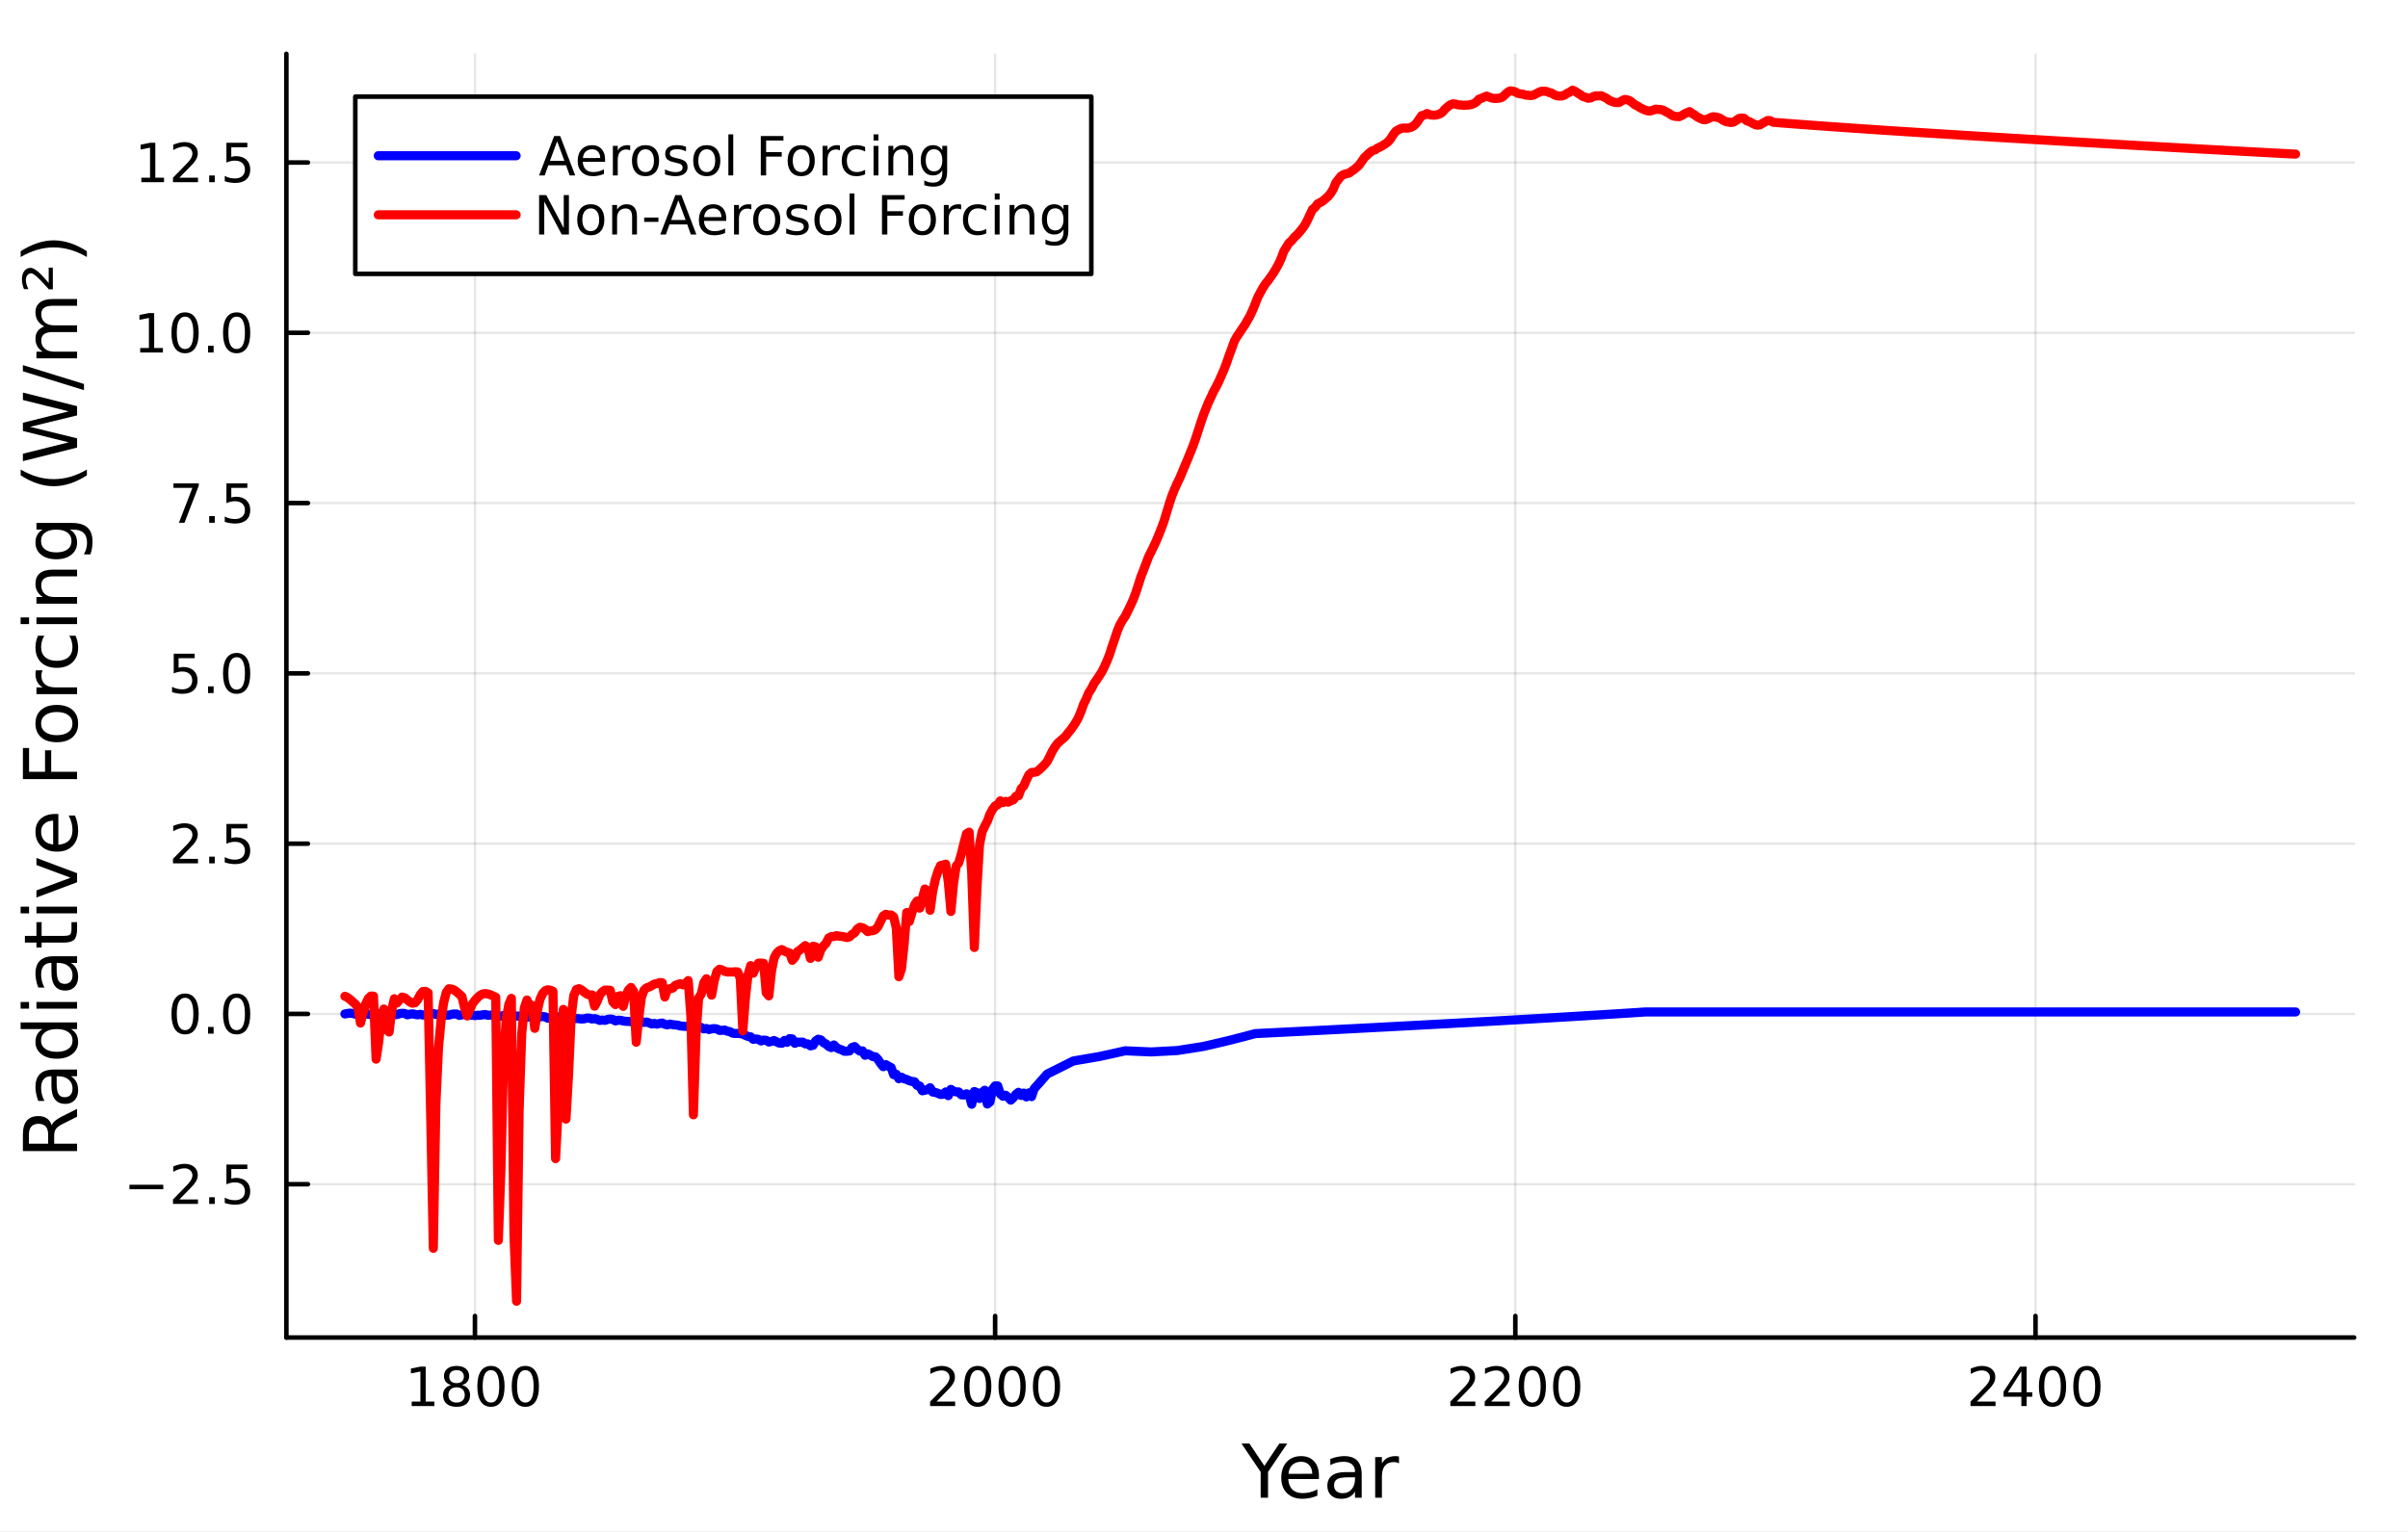 <?xml version="1.0" encoding="utf-8"?>
<svg xmlns="http://www.w3.org/2000/svg" xmlns:xlink="http://www.w3.org/1999/xlink" width="528" height="336" viewBox="0 0 2112 1344">
<rect x="0" y="0" width="2112" height="1344" fill="#333333" stroke="none"/>
<defs>
  <clipPath id="clip250">
    <rect x="0" y="0" width="2112" height="1344"/>
  </clipPath>
</defs>
<path clip-path="url(#clip250)" d="M0 1344 L2112 1344 L2112 2.13163e-14 L0 2.13163e-14  Z" fill="#ffffff" fill-rule="evenodd" fill-opacity="1"/>
<defs>
  <clipPath id="clip251">
    <rect x="422" y="0" width="1479" height="1344"/>
  </clipPath>
</defs>
<path clip-path="url(#clip250)" d="M251.169 1173.47 L2064.76 1173.47 L2064.76 47.244 L251.169 47.244  Z" fill="#ffffff" fill-rule="evenodd" fill-opacity="1"/>
<defs>
  <clipPath id="clip252">
    <rect x="251" y="47" width="1815" height="1127"/>
  </clipPath>
</defs>
<polyline clip-path="url(#clip252)" style="stroke:#000000; stroke-linecap:round; stroke-linejoin:round; stroke-width:2; stroke-opacity:0.1; fill:none" points="416.559,1173.47 416.559,47.244 "/>
<polyline clip-path="url(#clip252)" style="stroke:#000000; stroke-linecap:round; stroke-linejoin:round; stroke-width:2; stroke-opacity:0.1; fill:none" points="872.807,1173.47 872.807,47.244 "/>
<polyline clip-path="url(#clip252)" style="stroke:#000000; stroke-linecap:round; stroke-linejoin:round; stroke-width:2; stroke-opacity:0.1; fill:none" points="1329.06,1173.47 1329.06,47.244 "/>
<polyline clip-path="url(#clip252)" style="stroke:#000000; stroke-linecap:round; stroke-linejoin:round; stroke-width:2; stroke-opacity:0.1; fill:none" points="1785.3,1173.47 1785.3,47.244 "/>
<polyline clip-path="url(#clip250)" style="stroke:#000000; stroke-linecap:round; stroke-linejoin:round; stroke-width:4; stroke-opacity:1; fill:none" points="251.169,1173.47 2064.76,1173.47 "/>
<polyline clip-path="url(#clip250)" style="stroke:#000000; stroke-linecap:round; stroke-linejoin:round; stroke-width:4; stroke-opacity:1; fill:none" points="416.559,1173.47 416.559,1154.57 "/>
<polyline clip-path="url(#clip250)" style="stroke:#000000; stroke-linecap:round; stroke-linejoin:round; stroke-width:4; stroke-opacity:1; fill:none" points="872.807,1173.47 872.807,1154.57 "/>
<polyline clip-path="url(#clip250)" style="stroke:#000000; stroke-linecap:round; stroke-linejoin:round; stroke-width:4; stroke-opacity:1; fill:none" points="1329.06,1173.47 1329.06,1154.57 "/>
<polyline clip-path="url(#clip250)" style="stroke:#000000; stroke-linecap:round; stroke-linejoin:round; stroke-width:4; stroke-opacity:1; fill:none" points="1785.3,1173.47 1785.3,1154.57 "/>
<path clip-path="url(#clip250)" d="M361.084 1229.63 L368.723 1229.63 L368.723 1203.27 L360.413 1204.93 L360.413 1200.67 L368.677 1199.01 L373.353 1199.01 L373.353 1229.63 L380.992 1229.63 L380.992 1233.57 L361.084 1233.57 L361.084 1229.63 Z" fill="#000000" fill-rule="nonzero" fill-opacity="1" /><path clip-path="url(#clip250)" d="M400.436 1217.15 Q397.103 1217.15 395.181 1218.94 Q393.283 1220.72 393.283 1223.84 Q393.283 1226.97 395.181 1228.75 Q397.103 1230.53 400.436 1230.53 Q403.769 1230.53 405.691 1228.75 Q407.612 1226.95 407.612 1223.84 Q407.612 1220.72 405.691 1218.94 Q403.793 1217.15 400.436 1217.15 M395.76 1215.16 Q392.751 1214.42 391.061 1212.36 Q389.394 1210.3 389.394 1207.34 Q389.394 1203.2 392.334 1200.79 Q395.297 1198.38 400.436 1198.38 Q405.598 1198.38 408.538 1200.79 Q411.478 1203.2 411.478 1207.34 Q411.478 1210.3 409.788 1212.36 Q408.121 1214.42 405.135 1215.16 Q408.515 1215.95 410.39 1218.24 Q412.288 1220.53 412.288 1223.84 Q412.288 1228.87 409.209 1231.55 Q406.154 1234.24 400.436 1234.24 Q394.719 1234.24 391.64 1231.55 Q388.584 1228.87 388.584 1223.84 Q388.584 1220.53 390.482 1218.24 Q392.381 1215.95 395.76 1215.16 M394.047 1207.78 Q394.047 1210.47 395.714 1211.97 Q397.404 1213.47 400.436 1213.47 Q403.445 1213.47 405.135 1211.97 Q406.848 1210.47 406.848 1207.78 Q406.848 1205.09 405.135 1203.59 Q403.445 1202.09 400.436 1202.09 Q397.404 1202.09 395.714 1203.59 Q394.047 1205.09 394.047 1207.78 Z" fill="#000000" fill-rule="nonzero" fill-opacity="1" /><path clip-path="url(#clip250)" d="M430.598 1202.09 Q426.987 1202.09 425.158 1205.65 Q423.353 1209.19 423.353 1216.32 Q423.353 1223.43 425.158 1226.99 Q426.987 1230.53 430.598 1230.53 Q434.232 1230.53 436.038 1226.99 Q437.866 1223.43 437.866 1216.32 Q437.866 1209.19 436.038 1205.65 Q434.232 1202.09 430.598 1202.09 M430.598 1198.38 Q436.408 1198.38 439.464 1202.99 Q442.542 1207.57 442.542 1216.32 Q442.542 1225.05 439.464 1229.65 Q436.408 1234.24 430.598 1234.24 Q424.788 1234.24 421.709 1229.65 Q418.654 1225.05 418.654 1216.32 Q418.654 1207.57 421.709 1202.99 Q424.788 1198.38 430.598 1198.38 Z" fill="#000000" fill-rule="nonzero" fill-opacity="1" /><path clip-path="url(#clip250)" d="M460.76 1202.09 Q457.149 1202.09 455.32 1205.65 Q453.515 1209.19 453.515 1216.32 Q453.515 1223.43 455.32 1226.99 Q457.149 1230.53 460.76 1230.53 Q464.394 1230.53 466.2 1226.99 Q468.028 1223.43 468.028 1216.32 Q468.028 1209.19 466.2 1205.65 Q464.394 1202.09 460.76 1202.09 M460.76 1198.38 Q466.57 1198.38 469.626 1202.99 Q472.704 1207.57 472.704 1216.32 Q472.704 1225.05 469.626 1229.65 Q466.57 1234.24 460.76 1234.24 Q454.95 1234.24 451.871 1229.65 Q448.815 1225.05 448.815 1216.32 Q448.815 1207.57 451.871 1202.99 Q454.95 1198.38 460.76 1198.38 Z" fill="#000000" fill-rule="nonzero" fill-opacity="1" /><path clip-path="url(#clip250)" d="M821.418 1229.63 L837.738 1229.63 L837.738 1233.57 L815.793 1233.57 L815.793 1229.63 Q818.455 1226.88 823.039 1222.25 Q827.645 1217.59 828.826 1216.25 Q831.071 1213.73 831.951 1211.99 Q832.854 1210.23 832.854 1208.54 Q832.854 1205.79 830.909 1204.05 Q828.988 1202.32 825.886 1202.32 Q823.687 1202.32 821.233 1203.08 Q818.803 1203.84 816.025 1205.4 L816.025 1200.67 Q818.849 1199.54 821.303 1198.96 Q823.756 1198.38 825.793 1198.38 Q831.164 1198.38 834.358 1201.07 Q837.553 1203.75 837.553 1208.24 Q837.553 1210.37 836.742 1212.29 Q835.955 1214.19 833.849 1216.78 Q833.27 1217.46 830.168 1220.67 Q827.067 1223.87 821.418 1229.63 Z" fill="#000000" fill-rule="nonzero" fill-opacity="1" /><path clip-path="url(#clip250)" d="M857.553 1202.09 Q853.941 1202.09 852.113 1205.65 Q850.307 1209.19 850.307 1216.32 Q850.307 1223.43 852.113 1226.99 Q853.941 1230.53 857.553 1230.53 Q861.187 1230.53 862.992 1226.99 Q864.821 1223.43 864.821 1216.32 Q864.821 1209.19 862.992 1205.65 Q861.187 1202.09 857.553 1202.09 M857.553 1198.38 Q863.363 1198.38 866.418 1202.99 Q869.497 1207.57 869.497 1216.32 Q869.497 1225.05 866.418 1229.65 Q863.363 1234.24 857.553 1234.24 Q851.742 1234.24 848.664 1229.65 Q845.608 1225.05 845.608 1216.32 Q845.608 1207.57 848.664 1202.99 Q851.742 1198.38 857.553 1198.38 Z" fill="#000000" fill-rule="nonzero" fill-opacity="1" /><path clip-path="url(#clip250)" d="M887.714 1202.09 Q884.103 1202.09 882.275 1205.65 Q880.469 1209.19 880.469 1216.32 Q880.469 1223.43 882.275 1226.99 Q884.103 1230.53 887.714 1230.53 Q891.349 1230.53 893.154 1226.99 Q894.983 1223.43 894.983 1216.32 Q894.983 1209.19 893.154 1205.65 Q891.349 1202.09 887.714 1202.09 M887.714 1198.38 Q893.525 1198.38 896.58 1202.99 Q899.659 1207.57 899.659 1216.32 Q899.659 1225.05 896.58 1229.65 Q893.525 1234.24 887.714 1234.24 Q881.904 1234.24 878.826 1229.65 Q875.77 1225.05 875.77 1216.32 Q875.77 1207.57 878.826 1202.99 Q881.904 1198.38 887.714 1198.38 Z" fill="#000000" fill-rule="nonzero" fill-opacity="1" /><path clip-path="url(#clip250)" d="M917.876 1202.09 Q914.265 1202.09 912.436 1205.65 Q910.631 1209.19 910.631 1216.32 Q910.631 1223.43 912.436 1226.99 Q914.265 1230.53 917.876 1230.53 Q921.511 1230.53 923.316 1226.99 Q925.145 1223.43 925.145 1216.32 Q925.145 1209.19 923.316 1205.65 Q921.511 1202.09 917.876 1202.09 M917.876 1198.38 Q923.686 1198.38 926.742 1202.99 Q929.821 1207.57 929.821 1216.32 Q929.821 1225.05 926.742 1229.65 Q923.686 1234.24 917.876 1234.24 Q912.066 1234.24 908.987 1229.65 Q905.932 1225.05 905.932 1216.32 Q905.932 1207.57 908.987 1202.99 Q912.066 1198.38 917.876 1198.38 Z" fill="#000000" fill-rule="nonzero" fill-opacity="1" /><path clip-path="url(#clip250)" d="M1277.67 1229.63 L1293.99 1229.63 L1293.99 1233.57 L1272.04 1233.57 L1272.04 1229.63 Q1274.7 1226.88 1279.29 1222.25 Q1283.89 1217.59 1285.07 1216.25 Q1287.32 1213.73 1288.2 1211.99 Q1289.1 1210.23 1289.1 1208.54 Q1289.1 1205.79 1287.16 1204.05 Q1285.24 1202.32 1282.13 1202.32 Q1279.94 1202.32 1277.48 1203.08 Q1275.05 1203.84 1272.27 1205.4 L1272.27 1200.67 Q1275.1 1199.54 1277.55 1198.96 Q1280 1198.38 1282.04 1198.38 Q1287.41 1198.38 1290.61 1201.07 Q1293.8 1203.75 1293.8 1208.24 Q1293.8 1210.37 1292.99 1212.29 Q1292.2 1214.19 1290.1 1216.78 Q1289.52 1217.46 1286.42 1220.67 Q1283.31 1223.87 1277.67 1229.63 Z" fill="#000000" fill-rule="nonzero" fill-opacity="1" /><path clip-path="url(#clip250)" d="M1307.83 1229.63 L1324.15 1229.63 L1324.15 1233.57 L1302.2 1233.57 L1302.2 1229.63 Q1304.87 1226.88 1309.45 1222.25 Q1314.06 1217.59 1315.24 1216.25 Q1317.48 1213.73 1318.36 1211.99 Q1319.26 1210.23 1319.26 1208.54 Q1319.26 1205.79 1317.32 1204.05 Q1315.4 1202.32 1312.3 1202.32 Q1310.1 1202.32 1307.64 1203.08 Q1305.21 1203.84 1302.44 1205.4 L1302.44 1200.67 Q1305.26 1199.54 1307.71 1198.96 Q1310.17 1198.38 1312.2 1198.38 Q1317.57 1198.38 1320.77 1201.07 Q1323.96 1203.75 1323.96 1208.24 Q1323.96 1210.37 1323.15 1212.29 Q1322.37 1214.19 1320.26 1216.78 Q1319.68 1217.46 1316.58 1220.67 Q1313.48 1223.87 1307.83 1229.63 Z" fill="#000000" fill-rule="nonzero" fill-opacity="1" /><path clip-path="url(#clip250)" d="M1343.96 1202.09 Q1340.35 1202.09 1338.52 1205.65 Q1336.72 1209.19 1336.72 1216.32 Q1336.72 1223.43 1338.52 1226.99 Q1340.35 1230.53 1343.96 1230.53 Q1347.6 1230.53 1349.4 1226.99 Q1351.23 1223.43 1351.23 1216.32 Q1351.23 1209.19 1349.4 1205.65 Q1347.6 1202.09 1343.96 1202.09 M1343.96 1198.38 Q1349.77 1198.38 1352.83 1202.99 Q1355.91 1207.57 1355.91 1216.32 Q1355.91 1225.05 1352.83 1229.65 Q1349.77 1234.24 1343.96 1234.24 Q1338.15 1234.24 1335.07 1229.65 Q1332.02 1225.05 1332.02 1216.32 Q1332.02 1207.57 1335.07 1202.99 Q1338.15 1198.38 1343.96 1198.38 Z" fill="#000000" fill-rule="nonzero" fill-opacity="1" /><path clip-path="url(#clip250)" d="M1374.12 1202.09 Q1370.51 1202.09 1368.68 1205.65 Q1366.88 1209.19 1366.88 1216.32 Q1366.88 1223.43 1368.68 1226.99 Q1370.51 1230.53 1374.12 1230.53 Q1377.76 1230.53 1379.56 1226.99 Q1381.39 1223.43 1381.39 1216.32 Q1381.39 1209.19 1379.56 1205.65 Q1377.76 1202.09 1374.12 1202.09 M1374.12 1198.38 Q1379.93 1198.38 1382.99 1202.99 Q1386.07 1207.57 1386.07 1216.32 Q1386.07 1225.05 1382.99 1229.65 Q1379.93 1234.24 1374.12 1234.24 Q1368.31 1234.24 1365.24 1229.65 Q1362.18 1225.05 1362.18 1216.32 Q1362.18 1207.57 1365.24 1202.99 Q1368.31 1198.38 1374.12 1198.38 Z" fill="#000000" fill-rule="nonzero" fill-opacity="1" /><path clip-path="url(#clip250)" d="M1733.92 1229.63 L1750.23 1229.63 L1750.23 1233.57 L1728.29 1233.57 L1728.29 1229.63 Q1730.95 1226.88 1735.54 1222.25 Q1740.14 1217.59 1741.32 1216.25 Q1743.57 1213.73 1744.45 1211.99 Q1745.35 1210.23 1745.35 1208.54 Q1745.35 1205.79 1743.41 1204.05 Q1741.48 1202.32 1738.38 1202.32 Q1736.18 1202.32 1733.73 1203.08 Q1731.3 1203.84 1728.52 1205.4 L1728.52 1200.67 Q1731.35 1199.54 1733.8 1198.96 Q1736.25 1198.38 1738.29 1198.38 Q1743.66 1198.38 1746.85 1201.07 Q1750.05 1203.75 1750.05 1208.24 Q1750.05 1210.37 1749.24 1212.29 Q1748.45 1214.19 1746.35 1216.78 Q1745.77 1217.46 1742.67 1220.67 Q1739.56 1223.87 1733.92 1229.63 Z" fill="#000000" fill-rule="nonzero" fill-opacity="1" /><path clip-path="url(#clip250)" d="M1772.9 1203.08 L1761.09 1221.53 L1772.9 1221.53 L1772.9 1203.08 M1771.67 1199.01 L1777.55 1199.01 L1777.55 1221.53 L1782.48 1221.53 L1782.48 1225.42 L1777.55 1225.42 L1777.55 1233.57 L1772.9 1233.57 L1772.9 1225.42 L1757.29 1225.42 L1757.29 1220.9 L1771.67 1199.01 Z" fill="#000000" fill-rule="nonzero" fill-opacity="1" /><path clip-path="url(#clip250)" d="M1800.21 1202.09 Q1796.6 1202.09 1794.77 1205.65 Q1792.97 1209.19 1792.97 1216.32 Q1792.97 1223.43 1794.77 1226.99 Q1796.6 1230.53 1800.21 1230.53 Q1803.85 1230.53 1805.65 1226.99 Q1807.48 1223.43 1807.48 1216.32 Q1807.48 1209.19 1805.65 1205.65 Q1803.85 1202.09 1800.21 1202.09 M1800.21 1198.38 Q1806.02 1198.38 1809.08 1202.99 Q1812.16 1207.57 1812.16 1216.32 Q1812.16 1225.05 1809.08 1229.65 Q1806.02 1234.24 1800.21 1234.24 Q1794.4 1234.24 1791.32 1229.65 Q1788.27 1225.05 1788.27 1216.32 Q1788.27 1207.57 1791.32 1202.99 Q1794.4 1198.38 1800.21 1198.38 Z" fill="#000000" fill-rule="nonzero" fill-opacity="1" /><path clip-path="url(#clip250)" d="M1830.37 1202.09 Q1826.76 1202.09 1824.93 1205.65 Q1823.13 1209.19 1823.13 1216.32 Q1823.13 1223.43 1824.93 1226.99 Q1826.76 1230.53 1830.37 1230.53 Q1834.01 1230.53 1835.81 1226.99 Q1837.64 1223.43 1837.64 1216.32 Q1837.64 1209.19 1835.81 1205.65 Q1834.01 1202.09 1830.37 1202.09 M1830.37 1198.38 Q1836.18 1198.38 1839.24 1202.99 Q1842.32 1207.57 1842.32 1216.32 Q1842.32 1225.05 1839.24 1229.65 Q1836.18 1234.24 1830.37 1234.24 Q1824.56 1234.24 1821.48 1229.65 Q1818.43 1225.05 1818.43 1216.32 Q1818.43 1207.57 1821.48 1202.99 Q1824.56 1198.38 1830.37 1198.38 Z" fill="#000000" fill-rule="nonzero" fill-opacity="1" /><path clip-path="url(#clip250)" d="M1088.89 1266.49 L1095.8 1266.49 L1108.98 1286.04 L1122.06 1266.49 L1128.97 1266.49 L1112.16 1291.38 L1112.16 1314.01 L1105.7 1314.01 L1105.7 1291.38 L1088.89 1266.49 Z" fill="#000000" fill-rule="nonzero" fill-opacity="1" /><path clip-path="url(#clip250)" d="M1156.82 1294.73 L1156.82 1297.59 L1129.89 1297.59 Q1130.27 1303.64 1133.52 1306.82 Q1136.8 1309.97 1142.62 1309.97 Q1145.99 1309.97 1149.15 1309.14 Q1152.33 1308.32 1155.45 1306.66 L1155.45 1312.2 Q1152.3 1313.54 1148.99 1314.24 Q1145.68 1314.94 1142.27 1314.94 Q1133.74 1314.94 1128.74 1309.97 Q1123.78 1305.01 1123.78 1296.54 Q1123.78 1287.79 1128.49 1282.66 Q1133.23 1277.51 1141.25 1277.51 Q1148.45 1277.51 1152.62 1282.15 Q1156.82 1286.77 1156.82 1294.73 M1150.96 1293.01 Q1150.9 1288.2 1148.25 1285.34 Q1145.64 1282.47 1141.32 1282.47 Q1136.41 1282.47 1133.45 1285.24 Q1130.53 1288.01 1130.08 1293.04 L1150.96 1293.01 Z" fill="#000000" fill-rule="nonzero" fill-opacity="1" /><path clip-path="url(#clip250)" d="M1182.63 1296.1 Q1175.53 1296.1 1172.79 1297.72 Q1170.06 1299.34 1170.06 1303.26 Q1170.06 1306.38 1172.09 1308.22 Q1174.16 1310.04 1177.7 1310.04 Q1182.57 1310.04 1185.49 1306.6 Q1188.45 1303.13 1188.45 1297.4 L1188.45 1296.1 L1182.63 1296.1 M1194.31 1293.68 L1194.31 1314.01 L1188.45 1314.01 L1188.45 1308.6 Q1186.45 1311.85 1183.46 1313.41 Q1180.47 1314.94 1176.14 1314.94 Q1170.66 1314.94 1167.42 1311.88 Q1164.2 1308.79 1164.2 1303.64 Q1164.2 1297.62 1168.21 1294.57 Q1172.25 1291.51 1180.24 1291.51 L1188.45 1291.51 L1188.45 1290.94 Q1188.45 1286.9 1185.78 1284.7 Q1183.14 1282.47 1178.33 1282.47 Q1175.28 1282.47 1172.38 1283.2 Q1169.48 1283.94 1166.81 1285.4 L1166.81 1279.99 Q1170.03 1278.75 1173.05 1278.14 Q1176.07 1277.51 1178.94 1277.51 Q1186.67 1277.51 1190.49 1281.52 Q1194.31 1285.53 1194.31 1293.68 Z" fill="#000000" fill-rule="nonzero" fill-opacity="1" /><path clip-path="url(#clip250)" d="M1227.03 1283.84 Q1226.04 1283.27 1224.87 1283.01 Q1223.72 1282.73 1222.32 1282.73 Q1217.35 1282.73 1214.68 1285.97 Q1212.04 1289.19 1212.04 1295.24 L1212.04 1314.01 L1206.15 1314.01 L1206.15 1278.37 L1212.04 1278.37 L1212.04 1283.9 Q1213.89 1280.66 1216.85 1279.1 Q1219.81 1277.51 1224.04 1277.51 Q1224.64 1277.51 1225.38 1277.6 Q1226.11 1277.67 1227 1277.83 L1227.03 1283.84 Z" fill="#000000" fill-rule="nonzero" fill-opacity="1" /><polyline clip-path="url(#clip252)" style="stroke:#000000; stroke-linecap:round; stroke-linejoin:round; stroke-width:2; stroke-opacity:0.1; fill:none" points="251.169,1038.97 2064.76,1038.97 "/>
<polyline clip-path="url(#clip252)" style="stroke:#000000; stroke-linecap:round; stroke-linejoin:round; stroke-width:2; stroke-opacity:0.1; fill:none" points="251.169,889.57 2064.76,889.57 "/>
<polyline clip-path="url(#clip252)" style="stroke:#000000; stroke-linecap:round; stroke-linejoin:round; stroke-width:2; stroke-opacity:0.1; fill:none" points="251.169,740.168 2064.76,740.168 "/>
<polyline clip-path="url(#clip252)" style="stroke:#000000; stroke-linecap:round; stroke-linejoin:round; stroke-width:2; stroke-opacity:0.1; fill:none" points="251.169,590.766 2064.76,590.766 "/>
<polyline clip-path="url(#clip252)" style="stroke:#000000; stroke-linecap:round; stroke-linejoin:round; stroke-width:2; stroke-opacity:0.1; fill:none" points="251.169,441.364 2064.76,441.364 "/>
<polyline clip-path="url(#clip252)" style="stroke:#000000; stroke-linecap:round; stroke-linejoin:round; stroke-width:2; stroke-opacity:0.1; fill:none" points="251.169,291.963 2064.76,291.963 "/>
<polyline clip-path="url(#clip252)" style="stroke:#000000; stroke-linecap:round; stroke-linejoin:round; stroke-width:2; stroke-opacity:0.1; fill:none" points="251.169,142.561 2064.76,142.561 "/>
<polyline clip-path="url(#clip250)" style="stroke:#000000; stroke-linecap:round; stroke-linejoin:round; stroke-width:4; stroke-opacity:1; fill:none" points="251.169,1173.47 251.169,47.244 "/>
<polyline clip-path="url(#clip250)" style="stroke:#000000; stroke-linecap:round; stroke-linejoin:round; stroke-width:4; stroke-opacity:1; fill:none" points="251.169,1038.97 270.066,1038.97 "/>
<polyline clip-path="url(#clip250)" style="stroke:#000000; stroke-linecap:round; stroke-linejoin:round; stroke-width:4; stroke-opacity:1; fill:none" points="251.169,889.57 270.066,889.57 "/>
<polyline clip-path="url(#clip250)" style="stroke:#000000; stroke-linecap:round; stroke-linejoin:round; stroke-width:4; stroke-opacity:1; fill:none" points="251.169,740.168 270.066,740.168 "/>
<polyline clip-path="url(#clip250)" style="stroke:#000000; stroke-linecap:round; stroke-linejoin:round; stroke-width:4; stroke-opacity:1; fill:none" points="251.169,590.766 270.066,590.766 "/>
<polyline clip-path="url(#clip250)" style="stroke:#000000; stroke-linecap:round; stroke-linejoin:round; stroke-width:4; stroke-opacity:1; fill:none" points="251.169,441.364 270.066,441.364 "/>
<polyline clip-path="url(#clip250)" style="stroke:#000000; stroke-linecap:round; stroke-linejoin:round; stroke-width:4; stroke-opacity:1; fill:none" points="251.169,291.963 270.066,291.963 "/>
<polyline clip-path="url(#clip250)" style="stroke:#000000; stroke-linecap:round; stroke-linejoin:round; stroke-width:4; stroke-opacity:1; fill:none" points="251.169,142.561 270.066,142.561 "/>
<path clip-path="url(#clip250)" d="M113.54 1039.42 L143.216 1039.42 L143.216 1043.36 L113.54 1043.36 L113.54 1039.42 Z" fill="#000000" fill-rule="nonzero" fill-opacity="1" /><path clip-path="url(#clip250)" d="M157.336 1052.32 L173.656 1052.32 L173.656 1056.25 L151.711 1056.25 L151.711 1052.32 Q154.373 1049.56 158.957 1044.93 Q163.563 1040.28 164.744 1038.94 Q166.989 1036.41 167.869 1034.68 Q168.771 1032.92 168.771 1031.23 Q168.771 1028.47 166.827 1026.74 Q164.906 1025 161.804 1025 Q159.605 1025 157.151 1025.77 Q154.72 1026.53 151.943 1028.08 L151.943 1023.36 Q154.767 1022.22 157.22 1021.65 Q159.674 1021.07 161.711 1021.07 Q167.082 1021.07 170.276 1023.75 Q173.47 1026.44 173.47 1030.93 Q173.47 1033.06 172.66 1034.98 Q171.873 1036.88 169.767 1039.47 Q169.188 1040.14 166.086 1043.36 Q162.984 1046.55 157.336 1052.32 Z" fill="#000000" fill-rule="nonzero" fill-opacity="1" /><path clip-path="url(#clip250)" d="M183.47 1050.37 L188.355 1050.37 L188.355 1056.25 L183.47 1056.25 L183.47 1050.37 Z" fill="#000000" fill-rule="nonzero" fill-opacity="1" /><path clip-path="url(#clip250)" d="M198.586 1021.69 L216.942 1021.69 L216.942 1025.63 L202.868 1025.63 L202.868 1034.1 Q203.887 1033.75 204.905 1033.59 Q205.924 1033.4 206.942 1033.4 Q212.729 1033.4 216.109 1036.58 Q219.489 1039.75 219.489 1045.16 Q219.489 1050.74 216.016 1053.84 Q212.544 1056.92 206.225 1056.92 Q204.049 1056.92 201.78 1056.55 Q199.535 1056.18 197.128 1055.44 L197.128 1050.74 Q199.211 1051.88 201.433 1052.43 Q203.655 1052.99 206.132 1052.99 Q210.137 1052.99 212.475 1050.88 Q214.813 1048.78 214.813 1045.16 Q214.813 1041.55 212.475 1039.45 Q210.137 1037.34 206.132 1037.34 Q204.257 1037.34 202.382 1037.76 Q200.53 1038.17 198.586 1039.05 L198.586 1021.69 Z" fill="#000000" fill-rule="nonzero" fill-opacity="1" /><path clip-path="url(#clip250)" d="M162.313 875.369 Q158.702 875.369 156.873 878.934 Q155.068 882.475 155.068 889.605 Q155.068 896.711 156.873 900.276 Q158.702 903.818 162.313 903.818 Q165.947 903.818 167.753 900.276 Q169.582 896.711 169.582 889.605 Q169.582 882.475 167.753 878.934 Q165.947 875.369 162.313 875.369 M162.313 871.665 Q168.123 871.665 171.179 876.272 Q174.257 880.855 174.257 889.605 Q174.257 898.332 171.179 902.938 Q168.123 907.521 162.313 907.521 Q156.503 907.521 153.424 902.938 Q150.369 898.332 150.369 889.605 Q150.369 880.855 153.424 876.272 Q156.503 871.665 162.313 871.665 Z" fill="#000000" fill-rule="nonzero" fill-opacity="1" /><path clip-path="url(#clip250)" d="M182.475 900.97 L187.359 900.97 L187.359 906.85 L182.475 906.85 L182.475 900.97 Z" fill="#000000" fill-rule="nonzero" fill-opacity="1" /><path clip-path="url(#clip250)" d="M207.544 875.369 Q203.933 875.369 202.104 878.934 Q200.299 882.475 200.299 889.605 Q200.299 896.711 202.104 900.276 Q203.933 903.818 207.544 903.818 Q211.179 903.818 212.984 900.276 Q214.813 896.711 214.813 889.605 Q214.813 882.475 212.984 878.934 Q211.179 875.369 207.544 875.369 M207.544 871.665 Q213.354 871.665 216.41 876.272 Q219.489 880.855 219.489 889.605 Q219.489 898.332 216.41 902.938 Q213.354 907.521 207.544 907.521 Q201.734 907.521 198.655 902.938 Q195.6 898.332 195.6 889.605 Q195.6 880.855 198.655 876.272 Q201.734 871.665 207.544 871.665 Z" fill="#000000" fill-rule="nonzero" fill-opacity="1" /><path clip-path="url(#clip250)" d="M157.336 753.513 L173.656 753.513 L173.656 757.448 L151.711 757.448 L151.711 753.513 Q154.373 750.758 158.957 746.129 Q163.563 741.476 164.744 740.133 Q166.989 737.61 167.869 735.874 Q168.771 734.115 168.771 732.425 Q168.771 729.671 166.827 727.934 Q164.906 726.198 161.804 726.198 Q159.605 726.198 157.151 726.962 Q154.72 727.726 151.943 729.277 L151.943 724.555 Q154.767 723.421 157.22 722.842 Q159.674 722.263 161.711 722.263 Q167.082 722.263 170.276 724.948 Q173.47 727.634 173.47 732.124 Q173.47 734.254 172.66 736.175 Q171.873 738.073 169.767 740.666 Q169.188 741.337 166.086 744.555 Q162.984 747.749 157.336 753.513 Z" fill="#000000" fill-rule="nonzero" fill-opacity="1" /><path clip-path="url(#clip250)" d="M183.47 751.569 L188.355 751.569 L188.355 757.448 L183.47 757.448 L183.47 751.569 Z" fill="#000000" fill-rule="nonzero" fill-opacity="1" /><path clip-path="url(#clip250)" d="M198.586 722.888 L216.942 722.888 L216.942 726.823 L202.868 726.823 L202.868 735.296 Q203.887 734.948 204.905 734.786 Q205.924 734.601 206.942 734.601 Q212.729 734.601 216.109 737.772 Q219.489 740.944 219.489 746.36 Q219.489 751.939 216.016 755.041 Q212.544 758.12 206.225 758.12 Q204.049 758.12 201.78 757.749 Q199.535 757.379 197.128 756.638 L197.128 751.939 Q199.211 753.073 201.433 753.629 Q203.655 754.184 206.132 754.184 Q210.137 754.184 212.475 752.078 Q214.813 749.971 214.813 746.36 Q214.813 742.749 212.475 740.643 Q210.137 738.536 206.132 738.536 Q204.257 738.536 202.382 738.953 Q200.53 739.37 198.586 740.249 L198.586 722.888 Z" fill="#000000" fill-rule="nonzero" fill-opacity="1" /><path clip-path="url(#clip250)" d="M152.359 573.486 L170.716 573.486 L170.716 577.422 L156.642 577.422 L156.642 585.894 Q157.66 585.546 158.679 585.384 Q159.697 585.199 160.716 585.199 Q166.503 585.199 169.882 588.371 Q173.262 591.542 173.262 596.958 Q173.262 602.537 169.79 605.639 Q166.318 608.718 159.998 608.718 Q157.822 608.718 155.554 608.347 Q153.308 607.977 150.901 607.236 L150.901 602.537 Q152.984 603.671 155.207 604.227 Q157.429 604.782 159.906 604.782 Q163.91 604.782 166.248 602.676 Q168.586 600.57 168.586 596.958 Q168.586 593.347 166.248 591.241 Q163.91 589.134 159.906 589.134 Q158.031 589.134 156.156 589.551 Q154.304 589.968 152.359 590.847 L152.359 573.486 Z" fill="#000000" fill-rule="nonzero" fill-opacity="1" /><path clip-path="url(#clip250)" d="M182.475 602.167 L187.359 602.167 L187.359 608.046 L182.475 608.046 L182.475 602.167 Z" fill="#000000" fill-rule="nonzero" fill-opacity="1" /><path clip-path="url(#clip250)" d="M207.544 576.565 Q203.933 576.565 202.104 580.13 Q200.299 583.671 200.299 590.801 Q200.299 597.908 202.104 601.472 Q203.933 605.014 207.544 605.014 Q211.179 605.014 212.984 601.472 Q214.813 597.908 214.813 590.801 Q214.813 583.671 212.984 580.13 Q211.179 576.565 207.544 576.565 M207.544 572.861 Q213.354 572.861 216.41 577.468 Q219.489 582.051 219.489 590.801 Q219.489 599.528 216.41 604.134 Q213.354 608.718 207.544 608.718 Q201.734 608.718 198.655 604.134 Q195.6 599.528 195.6 590.801 Q195.6 582.051 198.655 577.468 Q201.734 572.861 207.544 572.861 Z" fill="#000000" fill-rule="nonzero" fill-opacity="1" /><path clip-path="url(#clip250)" d="M152.128 424.084 L174.35 424.084 L174.35 426.075 L161.804 458.644 L156.92 458.644 L168.725 428.02 L152.128 428.02 L152.128 424.084 Z" fill="#000000" fill-rule="nonzero" fill-opacity="1" /><path clip-path="url(#clip250)" d="M183.47 452.765 L188.355 452.765 L188.355 458.644 L183.47 458.644 L183.47 452.765 Z" fill="#000000" fill-rule="nonzero" fill-opacity="1" /><path clip-path="url(#clip250)" d="M198.586 424.084 L216.942 424.084 L216.942 428.02 L202.868 428.02 L202.868 436.492 Q203.887 436.145 204.905 435.983 Q205.924 435.797 206.942 435.797 Q212.729 435.797 216.109 438.969 Q219.489 442.14 219.489 447.557 Q219.489 453.135 216.016 456.237 Q212.544 459.316 206.225 459.316 Q204.049 459.316 201.78 458.945 Q199.535 458.575 197.128 457.834 L197.128 453.135 Q199.211 454.27 201.433 454.825 Q203.655 455.381 206.132 455.381 Q210.137 455.381 212.475 453.274 Q214.813 451.168 214.813 447.557 Q214.813 443.946 212.475 441.839 Q210.137 439.733 206.132 439.733 Q204.257 439.733 202.382 440.149 Q200.53 440.566 198.586 441.446 L198.586 424.084 Z" fill="#000000" fill-rule="nonzero" fill-opacity="1" /><path clip-path="url(#clip250)" d="M122.961 305.307 L130.6 305.307 L130.6 278.942 L122.29 280.609 L122.29 276.349 L130.554 274.683 L135.23 274.683 L135.23 305.307 L142.869 305.307 L142.869 309.243 L122.961 309.243 L122.961 305.307 Z" fill="#000000" fill-rule="nonzero" fill-opacity="1" /><path clip-path="url(#clip250)" d="M162.313 277.761 Q158.702 277.761 156.873 281.326 Q155.068 284.868 155.068 291.997 Q155.068 299.104 156.873 302.669 Q158.702 306.21 162.313 306.21 Q165.947 306.21 167.753 302.669 Q169.582 299.104 169.582 291.997 Q169.582 284.868 167.753 281.326 Q165.947 277.761 162.313 277.761 M162.313 274.058 Q168.123 274.058 171.179 278.664 Q174.257 283.247 174.257 291.997 Q174.257 300.724 171.179 305.331 Q168.123 309.914 162.313 309.914 Q156.503 309.914 153.424 305.331 Q150.369 300.724 150.369 291.997 Q150.369 283.247 153.424 278.664 Q156.503 274.058 162.313 274.058 Z" fill="#000000" fill-rule="nonzero" fill-opacity="1" /><path clip-path="url(#clip250)" d="M182.475 303.363 L187.359 303.363 L187.359 309.243 L182.475 309.243 L182.475 303.363 Z" fill="#000000" fill-rule="nonzero" fill-opacity="1" /><path clip-path="url(#clip250)" d="M207.544 277.761 Q203.933 277.761 202.104 281.326 Q200.299 284.868 200.299 291.997 Q200.299 299.104 202.104 302.669 Q203.933 306.21 207.544 306.21 Q211.179 306.21 212.984 302.669 Q214.813 299.104 214.813 291.997 Q214.813 284.868 212.984 281.326 Q211.179 277.761 207.544 277.761 M207.544 274.058 Q213.354 274.058 216.41 278.664 Q219.489 283.247 219.489 291.997 Q219.489 300.724 216.41 305.331 Q213.354 309.914 207.544 309.914 Q201.734 309.914 198.655 305.331 Q195.6 300.724 195.6 291.997 Q195.6 283.247 198.655 278.664 Q201.734 274.058 207.544 274.058 Z" fill="#000000" fill-rule="nonzero" fill-opacity="1" /><path clip-path="url(#clip250)" d="M123.957 155.906 L131.596 155.906 L131.596 129.54 L123.285 131.207 L123.285 126.947 L131.549 125.281 L136.225 125.281 L136.225 155.906 L143.864 155.906 L143.864 159.841 L123.957 159.841 L123.957 155.906 Z" fill="#000000" fill-rule="nonzero" fill-opacity="1" /><path clip-path="url(#clip250)" d="M157.336 155.906 L173.656 155.906 L173.656 159.841 L151.711 159.841 L151.711 155.906 Q154.373 153.151 158.957 148.521 Q163.563 143.869 164.744 142.526 Q166.989 140.003 167.869 138.267 Q168.771 136.508 168.771 134.818 Q168.771 132.063 166.827 130.327 Q164.906 128.591 161.804 128.591 Q159.605 128.591 157.151 129.355 Q154.72 130.119 151.943 131.67 L151.943 126.947 Q154.767 125.813 157.22 125.234 Q159.674 124.656 161.711 124.656 Q167.082 124.656 170.276 127.341 Q173.47 130.026 173.47 134.517 Q173.47 136.646 172.66 138.568 Q171.873 140.466 169.767 143.058 Q169.188 143.73 166.086 146.947 Q162.984 150.142 157.336 155.906 Z" fill="#000000" fill-rule="nonzero" fill-opacity="1" /><path clip-path="url(#clip250)" d="M183.47 153.961 L188.355 153.961 L188.355 159.841 L183.47 159.841 L183.47 153.961 Z" fill="#000000" fill-rule="nonzero" fill-opacity="1" /><path clip-path="url(#clip250)" d="M198.586 125.281 L216.942 125.281 L216.942 129.216 L202.868 129.216 L202.868 137.688 Q203.887 137.341 204.905 137.179 Q205.924 136.994 206.942 136.994 Q212.729 136.994 216.109 140.165 Q219.489 143.336 219.489 148.753 Q219.489 154.332 216.016 157.433 Q212.544 160.512 206.225 160.512 Q204.049 160.512 201.78 160.142 Q199.535 159.771 197.128 159.031 L197.128 154.332 Q199.211 155.466 201.433 156.021 Q203.655 156.577 206.132 156.577 Q210.137 156.577 212.475 154.47 Q214.813 152.364 214.813 148.753 Q214.813 145.142 212.475 143.035 Q210.137 140.929 206.132 140.929 Q204.257 140.929 202.382 141.346 Q200.53 141.762 198.586 142.642 L198.586 125.281 Z" fill="#000000" fill-rule="nonzero" fill-opacity="1" /><path clip-path="url(#clip250)" d="M45.324 987.319 Q46.024 985.25 48.316 983.308 Q50.608 981.335 54.618 979.362 L67.604 972.837 L67.604 979.743 L55.414 985.823 Q50.639 988.178 49.08 990.406 Q47.52 992.602 47.52 996.422 L47.52 1003.42 L67.604 1003.42 L67.604 1009.85 L20.084 1009.85 L20.084 995.339 Q20.084 987.191 23.49 983.181 Q26.895 979.171 33.77 979.171 Q38.258 979.171 41.218 981.271 Q44.178 983.34 45.324 987.319 M25.368 1003.42 L42.237 1003.42 L42.237 995.339 Q42.237 990.692 40.104 988.337 Q37.94 985.95 33.77 985.95 Q29.601 985.95 27.5 988.337 Q25.368 990.692 25.368 995.339 L25.368 1003.42 Z" fill="#000000" fill-rule="nonzero" fill-opacity="1" /><path clip-path="url(#clip250)" d="M49.685 950.047 Q49.685 957.145 51.308 959.882 Q52.931 962.62 56.846 962.62 Q59.965 962.62 61.811 960.583 Q63.626 958.514 63.626 954.981 Q63.626 950.111 60.188 947.183 Q56.719 944.223 50.99 944.223 L49.685 944.223 L49.685 950.047 M47.266 938.366 L67.604 938.366 L67.604 944.223 L62.193 944.223 Q65.44 946.228 66.999 949.22 Q68.527 952.212 68.527 956.54 Q68.527 962.015 65.472 965.261 Q62.384 968.476 57.228 968.476 Q51.212 968.476 48.157 964.466 Q45.101 960.424 45.101 952.435 L45.101 944.223 L44.529 944.223 Q40.486 944.223 38.29 946.896 Q36.062 949.538 36.062 954.344 Q36.062 957.4 36.794 960.296 Q37.526 963.193 38.99 965.866 L33.58 965.866 Q32.338 962.652 31.733 959.628 Q31.097 956.604 31.097 953.74 Q31.097 946.005 35.107 942.186 Q39.118 938.366 47.266 938.366 Z" fill="#000000" fill-rule="nonzero" fill-opacity="1" /><path clip-path="url(#clip250)" d="M37.367 902.846 L18.079 902.846 L18.079 896.989 L67.604 896.989 L67.604 902.846 L62.257 902.846 Q65.44 904.692 66.999 907.525 Q68.527 910.325 68.527 914.272 Q68.527 920.733 63.371 924.807 Q58.215 928.85 49.812 928.85 Q41.409 928.85 36.253 924.807 Q31.097 920.733 31.097 914.272 Q31.097 910.325 32.656 907.525 Q34.184 904.692 37.367 902.846 M49.812 922.802 Q56.273 922.802 59.965 920.16 Q63.626 917.487 63.626 912.84 Q63.626 908.193 59.965 905.519 Q56.273 902.846 49.812 902.846 Q43.351 902.846 39.691 905.519 Q35.998 908.193 35.998 912.84 Q35.998 917.487 39.691 920.16 Q43.351 922.802 49.812 922.802 Z" fill="#000000" fill-rule="nonzero" fill-opacity="1" /><path clip-path="url(#clip250)" d="M31.956 884.926 L31.956 879.07 L67.604 879.07 L67.604 884.926 L31.956 884.926 M18.079 884.926 L18.079 879.07 L25.495 879.07 L25.495 884.926 L18.079 884.926 Z" fill="#000000" fill-rule="nonzero" fill-opacity="1" /><path clip-path="url(#clip250)" d="M49.685 850.615 Q49.685 857.713 51.308 860.45 Q52.931 863.187 56.846 863.187 Q59.965 863.187 61.811 861.15 Q63.626 859.081 63.626 855.549 Q63.626 850.679 60.188 847.751 Q56.719 844.79 50.99 844.79 L49.685 844.79 L49.685 850.615 M47.266 838.934 L67.604 838.934 L67.604 844.79 L62.193 844.79 Q65.44 846.796 66.999 849.788 Q68.527 852.779 68.527 857.108 Q68.527 862.583 65.472 865.829 Q62.384 869.044 57.228 869.044 Q51.212 869.044 48.157 865.033 Q45.101 860.991 45.101 853.002 L45.101 844.79 L44.529 844.79 Q40.486 844.79 38.29 847.464 Q36.062 850.106 36.062 854.912 Q36.062 857.967 36.794 860.864 Q37.526 863.76 38.99 866.434 L33.58 866.434 Q32.338 863.219 31.733 860.195 Q31.097 857.172 31.097 854.307 Q31.097 846.573 35.107 842.753 Q39.118 838.934 47.266 838.934 Z" fill="#000000" fill-rule="nonzero" fill-opacity="1" /><path clip-path="url(#clip250)" d="M21.835 821.078 L31.956 821.078 L31.956 809.015 L36.508 809.015 L36.508 821.078 L55.859 821.078 Q60.22 821.078 61.461 819.901 Q62.703 818.691 62.703 815.031 L62.703 809.015 L67.604 809.015 L67.604 815.031 Q67.604 821.81 65.09 824.388 Q62.543 826.967 55.859 826.967 L36.508 826.967 L36.508 831.263 L31.956 831.263 L31.956 826.967 L21.835 826.967 L21.835 821.078 Z" fill="#000000" fill-rule="nonzero" fill-opacity="1" /><path clip-path="url(#clip250)" d="M31.956 801.313 L31.956 795.456 L67.604 795.456 L67.604 801.313 L31.956 801.313 M18.079 801.313 L18.079 795.456 L25.495 795.456 L25.495 801.313 L18.079 801.313 Z" fill="#000000" fill-rule="nonzero" fill-opacity="1" /><path clip-path="url(#clip250)" d="M31.956 787.404 L31.956 781.197 L61.875 770.057 L31.956 758.917 L31.956 752.711 L67.604 766.079 L67.604 774.036 L31.956 787.404 Z" fill="#000000" fill-rule="nonzero" fill-opacity="1" /><path clip-path="url(#clip250)" d="M48.316 714.134 L51.181 714.134 L51.181 741.061 Q57.228 740.679 60.411 737.433 Q63.562 734.155 63.562 728.33 Q63.562 724.956 62.734 721.805 Q61.907 718.622 60.252 715.503 L65.79 715.503 Q67.127 718.654 67.827 721.964 Q68.527 725.274 68.527 728.68 Q68.527 737.21 63.562 742.207 Q58.597 747.172 50.13 747.172 Q41.377 747.172 36.253 742.462 Q31.097 737.719 31.097 729.699 Q31.097 722.505 35.744 718.336 Q40.359 714.134 48.316 714.134 M46.597 719.991 Q41.791 720.054 38.927 722.696 Q36.062 725.306 36.062 729.635 Q36.062 734.536 38.831 737.496 Q41.6 740.425 46.629 740.87 L46.597 719.991 Z" fill="#000000" fill-rule="nonzero" fill-opacity="1" /><path clip-path="url(#clip250)" d="M20.084 683.547 L20.084 656.238 L25.495 656.238 L25.495 677.118 L39.5 677.118 L39.5 658.275 L44.91 658.275 L44.91 677.118 L67.604 677.118 L67.604 683.547 L20.084 683.547 Z" fill="#000000" fill-rule="nonzero" fill-opacity="1" /><path clip-path="url(#clip250)" d="M36.062 634.818 Q36.062 639.528 39.754 642.266 Q43.414 645.003 49.812 645.003 Q56.209 645.003 59.902 642.297 Q63.562 639.56 63.562 634.818 Q63.562 630.139 59.87 627.402 Q56.178 624.664 49.812 624.664 Q43.478 624.664 39.786 627.402 Q36.062 630.139 36.062 634.818 M31.097 634.818 Q31.097 627.179 36.062 622.818 Q41.027 618.458 49.812 618.458 Q58.565 618.458 63.562 622.818 Q68.527 627.179 68.527 634.818 Q68.527 642.488 63.562 646.849 Q58.565 651.178 49.812 651.178 Q41.027 651.178 36.062 646.849 Q31.097 642.488 31.097 634.818 Z" fill="#000000" fill-rule="nonzero" fill-opacity="1" /><path clip-path="url(#clip250)" d="M37.431 588.093 Q36.858 589.08 36.603 590.258 Q36.317 591.404 36.317 592.804 Q36.317 597.769 39.563 600.443 Q42.778 603.085 48.825 603.085 L67.604 603.085 L67.604 608.973 L31.956 608.973 L31.956 603.085 L37.494 603.085 Q34.248 601.239 32.688 598.278 Q31.097 595.318 31.097 591.085 Q31.097 590.481 31.192 589.748 Q31.256 589.016 31.415 588.125 L37.431 588.093 Z" fill="#000000" fill-rule="nonzero" fill-opacity="1" /><path clip-path="url(#clip250)" d="M33.325 557.729 L38.799 557.729 Q37.431 560.212 36.762 562.726 Q36.062 565.209 36.062 567.755 Q36.062 573.452 39.691 576.603 Q43.287 579.754 49.812 579.754 Q56.337 579.754 59.965 576.603 Q63.562 573.452 63.562 567.755 Q63.562 565.209 62.894 562.726 Q62.193 560.212 60.825 557.729 L66.236 557.729 Q67.381 560.18 67.954 562.822 Q68.527 565.431 68.527 568.392 Q68.527 576.444 63.466 581.187 Q58.406 585.929 49.812 585.929 Q41.091 585.929 36.094 581.155 Q31.097 576.349 31.097 568.01 Q31.097 565.304 31.67 562.726 Q32.211 560.148 33.325 557.729 Z" fill="#000000" fill-rule="nonzero" fill-opacity="1" /><path clip-path="url(#clip250)" d="M31.956 547.544 L31.956 541.687 L67.604 541.687 L67.604 547.544 L31.956 547.544 M18.079 547.544 L18.079 541.687 L25.495 541.687 L25.495 547.544 L18.079 547.544 Z" fill="#000000" fill-rule="nonzero" fill-opacity="1" /><path clip-path="url(#clip250)" d="M46.088 499.801 L67.604 499.801 L67.604 505.657 L46.279 505.657 Q41.218 505.657 38.704 507.631 Q36.189 509.604 36.189 513.551 Q36.189 518.293 39.213 521.031 Q42.237 523.768 47.457 523.768 L67.604 523.768 L67.604 529.656 L31.956 529.656 L31.956 523.768 L37.494 523.768 Q34.28 521.667 32.688 518.834 Q31.097 515.97 31.097 512.246 Q31.097 506.103 34.916 502.952 Q38.704 499.801 46.088 499.801 Z" fill="#000000" fill-rule="nonzero" fill-opacity="1" /><path clip-path="url(#clip250)" d="M49.366 464.662 Q43.001 464.662 39.5 467.304 Q35.998 469.914 35.998 474.656 Q35.998 479.367 39.5 482.009 Q43.001 484.619 49.366 484.619 Q55.7 484.619 59.201 482.009 Q62.703 479.367 62.703 474.656 Q62.703 469.914 59.201 467.304 Q55.7 464.662 49.366 464.662 M63.18 458.806 Q72.283 458.806 76.707 462.848 Q81.163 466.89 81.163 475.229 Q81.163 478.317 80.686 481.054 Q80.24 483.791 79.285 486.369 L73.588 486.369 Q74.988 483.791 75.657 481.277 Q76.325 478.762 76.325 476.152 Q76.325 470.391 73.302 467.527 Q70.31 464.662 64.23 464.662 L61.334 464.662 Q64.485 466.477 66.045 469.309 Q67.604 472.142 67.604 476.089 Q67.604 482.645 62.607 486.656 Q57.61 490.666 49.366 490.666 Q41.091 490.666 36.094 486.656 Q31.097 482.645 31.097 476.089 Q31.097 472.142 32.656 469.309 Q34.216 466.477 37.367 464.662 L31.956 464.662 L31.956 458.806 L63.18 458.806 Z" fill="#000000" fill-rule="nonzero" fill-opacity="1" /><path clip-path="url(#clip250)" d="M18.143 411.954 Q25.463 416.219 32.625 418.288 Q39.786 420.357 47.138 420.357 Q54.491 420.357 61.716 418.288 Q68.909 416.187 76.198 411.954 L76.198 417.047 Q68.718 421.821 61.493 424.208 Q54.268 426.564 47.138 426.564 Q40.041 426.564 32.847 424.208 Q25.654 421.853 18.143 417.047 L18.143 411.954 Z" fill="#000000" fill-rule="nonzero" fill-opacity="1" /><path clip-path="url(#clip250)" d="M20.084 404.57 L20.084 398.077 L60.252 388.083 L20.084 378.121 L20.084 370.895 L60.252 360.901 L20.084 350.939 L20.084 344.414 L67.604 356.35 L67.604 364.434 L26.354 374.46 L67.604 384.582 L67.604 392.666 L20.084 404.57 Z" fill="#000000" fill-rule="nonzero" fill-opacity="1" /><path clip-path="url(#clip250)" d="M20.084 325.731 L20.084 320.32 L73.652 336.871 L73.652 342.282 L20.084 325.731 Z" fill="#000000" fill-rule="nonzero" fill-opacity="1" /><path clip-path="url(#clip250)" d="M38.799 286.423 Q34.853 284.226 32.975 281.171 Q31.097 278.115 31.097 273.978 Q31.097 268.408 35.012 265.384 Q38.895 262.36 46.088 262.36 L67.604 262.36 L67.604 268.248 L46.279 268.248 Q41.155 268.248 38.672 270.063 Q36.189 271.877 36.189 275.601 Q36.189 280.152 39.213 282.794 Q42.237 285.436 47.457 285.436 L67.604 285.436 L67.604 291.324 L46.279 291.324 Q41.123 291.324 38.672 293.138 Q36.189 294.953 36.189 298.74 Q36.189 303.228 39.245 305.87 Q42.269 308.512 47.457 308.512 L67.604 308.512 L67.604 314.4 L31.956 314.4 L31.956 308.512 L37.494 308.512 Q34.216 306.506 32.656 303.705 Q31.097 300.905 31.097 297.053 Q31.097 293.17 33.07 290.465 Q35.044 287.727 38.799 286.423 Z" fill="#000000" fill-rule="nonzero" fill-opacity="1" /><path clip-path="url(#clip250)" d="M42.714 248.292 L42.714 234.797 L46.343 234.797 L46.343 253.83 L42.842 253.83 Q41.855 252.748 40.072 250.743 Q30.365 239.794 27.373 239.794 Q25.272 239.794 23.999 241.449 Q22.694 243.104 22.694 245.809 Q22.694 247.464 23.267 249.406 Q23.808 251.347 24.922 253.639 L21.007 253.639 Q20.116 251.188 19.67 249.088 Q19.225 246.955 19.225 245.141 Q19.225 240.526 21.326 237.757 Q23.426 234.988 26.864 234.988 Q31.288 234.988 40.327 245.523 Q41.855 247.305 42.714 248.292 Z" fill="#000000" fill-rule="nonzero" fill-opacity="1" /><path clip-path="url(#clip250)" d="M18.143 225.471 L18.143 220.378 Q25.654 215.604 32.847 213.249 Q40.041 210.862 47.138 210.862 Q54.268 210.862 61.493 213.249 Q68.718 215.604 76.198 220.378 L76.198 225.471 Q68.909 221.238 61.716 219.169 Q54.491 217.068 47.138 217.068 Q39.786 217.068 32.625 219.169 Q25.463 221.238 18.143 225.471 Z" fill="#000000" fill-rule="nonzero" fill-opacity="1" /><polyline clip-path="url(#clip252)" style="stroke:#0000ff; stroke-linecap:round; stroke-linejoin:round; stroke-width:8; stroke-opacity:1; fill:none" points="302.497,889.57 304.778,889.119 307.059,888.851 309.34,889.111 311.622,889.774 313.903,889.417 316.184,889.141 318.465,890.022 320.747,889.696 323.028,889.796 325.309,890.225 327.59,890.008 329.872,889.719 332.153,889.726 334.434,888.731 336.715,889.989 338.996,889.437 341.278,889.507 343.559,890.662 345.84,890.103 348.121,890.12 350.403,889.362 352.684,888.997 354.965,889.153 357.246,890.324 359.528,889.817 361.809,889.444 364.09,889.963 366.371,890.357 368.653,889.88 370.934,890.556 373.215,890.198 375.496,890.035 377.778,889.857 380.059,889.189 382.34,890.073 384.621,889.618 386.903,890.04 389.184,891.13 391.465,890.546 393.746,890.642 396.028,889.892 398.309,889.601 400.59,889.656 402.871,890.851 405.152,890.357 407.434,889.927 409.715,890.464 411.996,890.799 414.277,890.649 416.559,891.016 418.84,890.704 421.121,890.759 423.402,890.324 425.684,890.058 427.965,890.784 430.246,890.54 432.527,890.836 434.809,891.873 437.09,891.382 439.371,891.532 441.652,890.966 443.934,890.529 446.215,890.765 448.496,891.896 450.777,891.499 453.059,891.368 455.34,891.579 457.621,892.152 459.902,891.834 462.184,892.35 464.465,892.175 466.746,892.08 469.027,891.648 471.308,891.541 473.59,892.135 475.871,891.812 478.152,892.139 480.433,893.292 482.715,892.816 484.996,893.133 487.277,892.376 489.558,892.147 491.84,892.372 494.121,893.379 496.402,892.906 498.683,893.094 500.965,893.286 503.246,893.792 505.527,893.584 507.808,893.743 510.09,894.045 512.371,893.835 514.652,893.238 516.933,893.226 519.215,894.011 521.496,893.669 523.777,894.332 526.058,895.243 528.34,894.913 530.621,895.21 532.902,894.393 535.183,894.021 537.465,894.362 539.746,895.672 542.027,895.107 544.308,895.137 546.589,895.703 548.871,896.038 551.152,896.091 553.433,896.36 555.714,896.292 557.996,896.279 560.277,895.863 562.558,895.987 564.839,897.036 567.121,896.67 569.402,897.441 571.683,898.37 573.964,897.873 576.246,898.541 578.527,897.909 580.808,897.549 583.089,898.667 585.371,899.137 587.652,898.466 589.933,898.954 592.214,899.199 594.496,899.452 596.777,900.119 599.058,900.326 601.339,900.488 603.621,900.473 605.902,900.055 608.183,900.602 610.464,900.963 612.745,900.794 615.027,901.442 617.308,902.709 619.589,902.353 621.87,903.239 624.152,902.667 626.433,902.43 628.714,902.732 630.995,903.999 633.277,903.948 635.558,903.694 637.839,904.688 640.12,905.037 642.402,906.39 644.683,906.713 646.964,906.715 649.245,906.839 651.527,907.26 653.808,908.385 656.089,909.287 658.37,909.689 660.652,911.833 662.933,911.488 665.214,911.868 667.495,913.254 669.777,912.512 672.058,912.737 674.339,914.174 676.62,913.686 678.902,912.906 681.183,914.057 683.464,915.17 685.745,915.3 688.026,912.821 690.308,914.49 692.589,911.189 694.87,911.488 697.151,915.31 699.433,914.262 701.714,914.413 703.995,914.265 706.276,915.839 708.558,915.849 710.839,917.552 713.12,917.065 715.401,913.236 717.683,911.729 719.964,912.338 722.245,914.819 724.526,915.871 726.808,918.057 729.089,919.076 731.37,916.789 733.651,919.096 735.933,920.352 738.214,921.033 740.495,922.303 742.776,922.302 745.058,922.056 747.339,918.925 749.62,918.195 751.901,920.557 754.182,922.174 756.464,921.969 758.745,925.835 761.026,924.56 763.307,925.65 765.589,926.999 767.87,927.187 770.151,929.562 772.432,933.064 774.714,935.846 776.995,934.054 779.276,935.428 781.557,936.604 783.839,942.829 786.12,942.522 788.401,946.414 790.682,945.08 792.964,946.428 795.245,947.081 797.526,948.138 799.807,948.799 802.089,949.048 804.37,952.232 806.651,952.782 808.932,956.993 811.214,956.516 813.495,955.898 815.776,954.32 818.057,958.078 820.338,958.415 822.62,959.211 824.901,960.205 827.182,960.035 829.463,957.993 831.745,961.246 834.026,955.746 836.307,957.288 838.588,957.975 840.87,957.991 843.151,960.519 845.432,960.66 847.713,959.635 849.995,960.634 852.276,968.789 854.557,957.638 856.838,958.609 859.12,963.76 861.401,958.453 863.682,956.505 865.963,968.611 868.245,966.817 870.526,955.583 872.807,952.668 875.088,952.696 877.37,959.763 879.651,961.786 881.932,960.891 884.213,962.806 886.495,965.179 888.776,963.097 891.057,960.103 893.338,958.328 895.619,961.078 897.901,959.001 900.182,962.364 902.463,958.773 904.744,962.1 907.026,955.19 909.307,952.645 911.588,950.084 913.869,947.507 916.151,944.912 918.432,942.3 920.713,941.174 922.994,940.045 925.276,938.911 927.557,937.774 929.838,936.633 932.119,935.487 934.401,934.337 936.682,933.182 938.963,932.023 941.244,930.859 943.526,930.471 945.807,930.082 948.088,929.692 950.369,929.302 952.651,928.911 954.932,928.519 957.213,928.127 959.494,927.734 961.775,927.341 964.057,926.947 966.338,926.451 968.619,925.954 970.9,925.455 973.182,924.954 975.463,924.451 977.744,923.946 980.025,923.439 982.307,922.93 984.588,922.418 986.869,921.905 989.15,922.003 991.432,922.102 993.713,922.2 995.994,922.298 998.275,922.396 1000.56,922.494 1002.84,922.592 1005.12,922.69 1007.4,922.788 1009.68,922.886 1011.96,922.765 1014.24,922.645 1016.53,922.525 1018.81,922.404 1021.09,922.283 1023.37,922.162 1025.65,922.041 1027.93,921.919 1030.21,921.798 1032.49,921.676 1034.78,921.323 1037.06,920.969 1039.34,920.615 1041.62,920.259 1043.9,919.902 1046.18,919.544 1048.46,919.185 1050.74,918.825 1053.03,918.464 1055.31,918.101 1057.59,917.579 1059.87,917.055 1062.15,916.527 1064.43,915.998 1066.71,915.465 1068.99,914.93 1071.28,914.393 1073.56,913.852 1075.84,913.309 1078.12,912.762 1080.4,912.186 1082.68,911.606 1084.96,911.022 1087.24,910.435 1089.53,909.844 1091.81,909.248 1094.09,908.649 1096.37,908.045 1098.65,907.437 1100.93,906.824 1103.21,906.711 1105.49,906.598 1107.77,906.484 1110.06,906.37 1112.34,906.256 1114.62,906.142 1116.9,906.028 1119.18,905.914 1121.46,905.8 1123.74,905.685 1126.02,905.571 1128.31,905.456 1130.59,905.341 1132.87,905.226 1135.15,905.111 1137.43,904.996 1139.71,904.881 1141.99,904.765 1144.27,904.65 1146.56,904.534 1148.84,904.418 1151.12,904.302 1153.4,904.186 1155.68,904.07 1157.96,903.954 1160.24,903.837 1162.52,903.72 1164.81,903.604 1167.09,903.487 1169.37,903.37 1171.65,903.253 1173.93,903.135 1176.21,903.018 1178.49,902.9 1180.77,902.782 1183.06,902.664 1185.34,902.546 1187.62,902.428 1189.9,902.31 1192.18,902.191 1194.46,902.073 1196.74,901.954 1199.02,901.835 1201.31,901.716 1203.59,901.597 1205.87,901.477 1208.15,901.358 1210.43,901.238 1212.71,901.118 1214.99,900.998 1217.27,900.878 1219.56,900.758 1221.84,900.637 1224.12,900.516 1226.4,900.396 1228.68,900.275 1230.96,900.153 1233.24,900.032 1235.52,899.911 1237.81,899.789 1240.09,899.667 1242.37,899.545 1244.65,899.423 1246.93,899.3 1249.21,899.178 1251.49,899.055 1253.77,898.932 1256.06,898.809 1258.34,898.686 1260.62,898.562 1262.9,898.439 1265.18,898.315 1267.46,898.191 1269.74,898.067 1272.02,897.942 1274.31,897.817 1276.59,897.693 1278.87,897.568 1281.15,897.442 1283.43,897.317 1285.71,897.191 1287.99,897.065 1290.27,896.939 1292.56,896.813 1294.84,896.686 1297.12,896.56 1299.4,896.433 1301.68,896.306 1303.96,896.178 1306.24,896.051 1308.52,895.923 1310.81,895.795 1313.09,895.666 1315.37,895.538 1317.65,895.409 1319.93,895.28 1322.21,895.151 1324.49,895.021 1326.77,894.892 1329.06,894.761 1331.34,894.631 1333.62,894.501 1335.9,894.37 1338.18,894.239 1340.46,894.107 1342.74,893.976 1345.02,893.844 1347.31,893.712 1349.59,893.579 1351.87,893.447 1354.15,893.314 1356.43,893.18 1358.71,893.047 1360.99,892.913 1363.27,892.778 1365.56,892.644 1367.84,892.509 1370.12,892.374 1372.4,892.238 1374.68,892.102 1376.96,891.966 1379.24,891.83 1381.52,891.693 1383.81,891.555 1386.09,891.418 1388.37,891.28 1390.65,891.141 1392.93,891.003 1395.21,890.863 1397.49,890.724 1399.77,890.584 1402.06,890.443 1404.34,890.303 1406.62,890.161 1408.9,890.02 1411.18,889.877 1413.46,889.735 1415.74,889.592 1418.02,889.448 1420.31,889.304 1422.59,889.159 1424.87,889.014 1427.15,888.868 1429.43,888.722 1431.71,888.575 1433.99,888.427 1436.27,888.279 1438.56,888.13 1440.84,887.981 1443.12,887.831 1445.4,887.831 1447.68,887.831 1449.96,887.831 1452.24,887.831 1454.52,887.831 1456.8,887.831 1459.09,887.831 1461.37,887.831 1463.65,887.831 1465.93,887.831 1468.21,887.831 1470.49,887.831 1472.77,887.831 1475.05,887.831 1477.34,887.831 1479.62,887.831 1481.9,887.831 1484.18,887.831 1486.46,887.831 1488.74,887.831 1491.02,887.831 1493.3,887.831 1495.59,887.831 1497.87,887.831 1500.15,887.831 1502.43,887.831 1504.71,887.831 1506.99,887.831 1509.27,887.831 1511.55,887.831 1513.84,887.831 1516.12,887.831 1518.4,887.831 1520.68,887.831 1522.96,887.831 1525.24,887.831 1527.52,887.831 1529.8,887.831 1532.09,887.831 1534.37,887.831 1536.65,887.831 1538.93,887.831 1541.21,887.831 1543.49,887.831 1545.77,887.831 1548.05,887.831 1550.34,887.831 1552.62,887.831 1554.9,887.831 1557.18,887.831 1559.46,887.831 1561.74,887.831 1564.02,887.831 1566.3,887.831 1568.59,887.831 1570.87,887.831 1573.15,887.831 1575.43,887.831 1577.71,887.831 1579.99,887.831 1582.27,887.831 1584.55,887.831 1586.84,887.831 1589.12,887.831 1591.4,887.831 1593.68,887.831 1595.96,887.831 1598.24,887.831 1600.52,887.831 1602.8,887.831 1605.09,887.831 1607.37,887.831 1609.65,887.831 1611.93,887.831 1614.21,887.831 1616.49,887.831 1618.77,887.831 1621.05,887.831 1623.34,887.831 1625.62,887.831 1627.9,887.831 1630.18,887.831 1632.46,887.831 1634.74,887.831 1637.02,887.831 1639.3,887.831 1641.59,887.831 1643.87,887.831 1646.15,887.831 1648.43,887.831 1650.71,887.831 1652.99,887.831 1655.27,887.831 1657.55,887.831 1659.84,887.831 1662.12,887.831 1664.4,887.831 1666.68,887.831 1668.96,887.831 1671.24,887.831 1673.52,887.831 1675.8,887.831 1678.09,887.831 1680.37,887.831 1682.65,887.831 1684.93,887.831 1687.21,887.831 1689.49,887.831 1691.77,887.831 1694.05,887.831 1696.34,887.831 1698.62,887.831 1700.9,887.831 1703.18,887.831 1705.46,887.831 1707.74,887.831 1710.02,887.831 1712.3,887.831 1714.59,887.831 1716.87,887.831 1719.15,887.831 1721.43,887.831 1723.71,887.831 1725.99,887.831 1728.27,887.831 1730.55,887.831 1732.84,887.831 1735.12,887.831 1737.4,887.831 1739.68,887.831 1741.96,887.831 1744.24,887.831 1746.52,887.831 1748.8,887.831 1751.09,887.831 1753.37,887.831 1755.65,887.831 1757.93,887.831 1760.21,887.831 1762.49,887.831 1764.77,887.831 1767.05,887.831 1769.34,887.831 1771.62,887.831 1773.9,887.831 1776.18,887.831 1778.46,887.831 1780.74,887.831 1783.02,887.831 1785.3,887.831 1787.59,887.831 1789.87,887.831 1792.15,887.831 1794.43,887.831 1796.71,887.831 1798.99,887.831 1801.27,887.831 1803.55,887.831 1805.83,887.831 1808.12,887.831 1810.4,887.831 1812.68,887.831 1814.96,887.831 1817.24,887.831 1819.52,887.831 1821.8,887.831 1824.08,887.831 1826.37,887.831 1828.65,887.831 1830.93,887.831 1833.21,887.831 1835.49,887.831 1837.77,887.831 1840.05,887.831 1842.33,887.831 1844.62,887.831 1846.9,887.831 1849.18,887.831 1851.46,887.831 1853.74,887.831 1856.02,887.831 1858.3,887.831 1860.58,887.831 1862.87,887.831 1865.15,887.831 1867.43,887.831 1869.71,887.831 1871.99,887.831 1874.27,887.831 1876.55,887.831 1878.83,887.831 1881.12,887.831 1883.4,887.831 1885.68,887.831 1887.96,887.831 1890.24,887.831 1892.52,887.831 1894.8,887.831 1897.08,887.831 1899.37,887.831 1901.65,887.831 1903.93,887.831 1906.21,887.831 1908.49,887.831 1910.77,887.831 1913.05,887.831 1915.33,887.831 1917.62,887.831 1919.9,887.831 1922.18,887.831 1924.46,887.831 1926.74,887.831 1929.02,887.831 1931.3,887.831 1933.58,887.831 1935.87,887.831 1938.15,887.831 1940.43,887.831 1942.71,887.831 1944.99,887.831 1947.27,887.831 1949.55,887.831 1951.83,887.831 1954.12,887.831 1956.4,887.831 1958.68,887.831 1960.96,887.831 1963.24,887.831 1965.52,887.831 1967.8,887.831 1970.08,887.831 1972.37,887.831 1974.65,887.831 1976.93,887.831 1979.21,887.831 1981.49,887.831 1983.77,887.831 1986.05,887.831 1988.33,887.831 1990.62,887.831 1992.9,887.831 1995.18,887.831 1997.46,887.831 1999.74,887.831 2002.02,887.831 2004.3,887.831 2006.58,887.831 2008.87,887.831 2011.15,887.831 2013.43,887.831 "/>
<polyline clip-path="url(#clip252)" style="stroke:#ff0000; stroke-linecap:round; stroke-linejoin:round; stroke-width:8; stroke-opacity:1; fill:none" points="302.497,874.081 304.778,875.122 307.059,876.826 309.34,878.903 311.622,880.86 313.903,883.689 316.184,897.568 318.465,888.539 320.747,880.739 323.028,875.997 325.309,873.884 327.59,873.968 329.872,929.23 332.153,914.368 334.434,892.509 336.715,885.268 338.996,903.244 341.278,905.422 343.559,886.409 345.84,876.239 348.121,879.994 350.403,877.215 352.684,874.751 354.965,875.403 357.246,877.225 359.528,879.072 361.809,880.163 364.09,879.74 366.371,876.937 368.653,872.576 370.934,869.871 373.215,869.75 375.496,871.082 377.778,980.306 380.059,1095.17 382.34,967.841 384.621,918.942 386.903,894.61 389.184,879.287 391.465,870.537 393.746,867.464 396.028,867.755 398.309,868.56 400.59,870.236 402.871,872.203 405.152,874.359 407.434,884.061 409.715,891.322 411.996,885.942 414.277,880.746 416.559,877.733 418.84,875.206 421.121,873.207 423.402,871.999 425.684,871.691 427.965,872.05 430.246,872.763 432.527,873.8 434.809,874.894 437.09,1088.2 439.371,1025.98 441.652,930.429 443.934,894.509 446.215,881.367 448.496,875.893 450.777,1083.4 453.059,1141.6 455.34,973.453 457.621,906.568 459.902,884.23 462.184,877.381 464.465,881.819 466.746,882.108 469.027,902.206 471.308,887.002 473.59,876.731 475.871,871.719 478.152,869.216 480.433,868.341 482.715,868.711 484.996,869.742 487.277,1016.5 489.558,973.383 491.84,909.771 494.121,885.608 496.402,981.812 498.683,942.648 500.965,891.947 503.246,873.403 505.527,868.144 507.808,867.384 510.09,868.543 512.371,870.356 514.652,872.027 516.933,872.962 519.215,872.812 521.496,882.753 523.777,878.487 526.058,872.734 528.34,870.066 530.621,868.647 532.902,868.642 535.183,868.801 537.465,878.977 539.746,881.364 542.027,874.125 544.308,873.547 546.589,882.895 548.871,873.78 551.152,868.634 553.433,866.305 555.714,869.718 557.996,914.385 560.277,892.676 562.558,875.012 564.839,868.712 567.121,866.638 569.402,865.868 571.683,864.688 573.964,863.3 576.246,862.908 578.527,862.037 580.808,862.226 583.089,874.715 585.371,867.89 587.652,867.456 589.933,866.938 592.214,864.545 594.496,863.675 596.777,863.027 599.058,864.027 601.339,862.75 603.621,860.286 605.902,890.754 608.183,978.059 610.464,908.424 612.745,875.635 615.027,872.1 617.308,862.179 619.589,858.685 621.87,864.801 624.152,873.062 626.433,860.492 628.714,852.471 630.995,850.335 633.277,850.961 635.558,852.164 637.839,852.733 640.12,852.751 642.402,852.767 644.683,852.566 646.964,852.661 649.245,858.198 651.527,904.377 653.808,875.278 656.089,855.145 658.37,847.175 660.652,853.796 662.933,848.738 665.214,845.017 667.495,844.908 669.777,845.201 672.058,871.042 674.339,873.702 676.62,852.402 678.902,840.657 681.183,836.302 683.464,834.082 685.745,833.092 688.026,834.433 690.308,835.469 692.589,836.056 694.87,842.516 697.151,839.975 699.433,834.958 701.714,833.381 703.995,831.482 706.276,829.611 708.558,831.619 710.839,840.844 713.12,830.167 715.401,830.74 717.683,839.835 719.964,833.244 722.245,829.88 724.526,827.556 726.808,822.957 729.089,821.739 731.37,821.66 733.651,820.885 735.933,821.313 738.214,821.549 740.495,821.959 742.776,822.514 745.058,821.957 747.339,819.772 749.62,818.321 751.901,815.015 754.182,813.507 756.464,813.901 758.745,815.148 761.026,817.346 763.307,816.719 765.589,816.502 767.87,815.499 770.151,812.832 772.432,808.054 774.714,803.525 776.995,802.115 779.276,802.884 781.557,802.703 783.839,804.465 786.12,814.133 788.401,856.923 790.682,849.912 792.964,828.68 795.245,800.581 797.526,808.499 799.807,800.702 802.089,793.949 804.37,790.501 806.651,796.719 808.932,788.412 811.214,779.936 813.495,781.727 815.776,798.614 818.057,781.898 820.338,771.709 822.62,764.466 824.901,759.383 827.182,758.867 829.463,758.143 831.745,773.746 834.026,799.637 836.307,775.324 838.588,759.869 840.87,757.079 843.151,749.253 845.432,739.912 847.713,731.472 849.995,730.077 852.276,766.056 854.557,831.247 856.838,779.474 859.12,741.102 861.401,729.694 863.682,724.753 865.963,720.525 868.245,714.35 870.526,710.11 872.807,707.007 875.088,706.003 877.37,702.574 879.651,704.164 881.932,703.075 884.213,703.773 886.495,702.549 888.776,701.741 891.057,698.537 893.338,698.197 895.619,691.951 897.901,689.541 900.182,684.35 902.463,679.686 904.744,677.732 907.026,677.555 909.307,677.172 911.588,675.276 913.869,673.109 916.151,670.806 918.432,668.135 920.713,663.697 922.994,659.007 925.276,655.247 927.557,652.212 929.838,650.153 932.119,648.177 934.401,646.149 936.682,643.14 938.963,640.461 941.244,637.235 943.526,633.848 945.807,629.718 948.088,624.3 950.369,617.798 952.651,613.209 954.932,607.773 957.213,604.284 959.494,599.718 961.775,596.486 964.057,593.081 966.338,589.505 968.619,584.976 970.9,579.884 973.182,574.139 975.463,566.908 977.744,560.303 980.025,553.46 982.307,548.036 984.588,544.04 986.869,540.715 989.15,536.144 991.432,531.45 993.713,526.469 995.994,520.533 998.275,513.58 1000.56,506.303 1002.84,500.5 1005.12,494.459 1007.4,488.453 1009.68,483.896 1011.96,479.201 1014.24,474.285 1016.53,468.76 1018.81,463.007 1021.09,456.723 1023.37,449.086 1025.65,441.603 1027.93,434.771 1030.21,429.1 1032.49,424.001 1034.78,419.292 1037.06,413.89 1039.34,408.35 1041.62,403.056 1043.9,397.364 1046.18,391.694 1048.46,385.371 1050.74,378.376 1053.03,371.309 1055.31,364.599 1057.59,358.743 1059.87,353.12 1062.15,348.401 1064.43,343.321 1066.71,339.231 1068.99,334.654 1071.28,329.507 1073.56,324.284 1075.84,318.244 1078.12,311.622 1080.4,305.552 1082.68,299.19 1084.96,295.139 1087.24,291.833 1089.53,288.317 1091.81,285.049 1094.09,281.03 1096.37,277.04 1098.65,272.157 1100.93,266.592 1103.21,260.672 1105.49,256.456 1107.77,252.298 1110.06,248.827 1112.34,246.035 1114.62,242.775 1116.9,239.462 1119.18,235.692 1121.46,231.544 1123.74,226.614 1126.02,220.406 1128.31,216.732 1130.59,213.091 1132.87,211.148 1135.15,208.221 1137.43,206.182 1139.71,203.604 1141.99,200.85 1144.27,197.714 1146.56,193.47 1148.84,188.625 1151.12,183.721 1153.4,181.951 1155.68,178.85 1157.96,177.666 1160.24,176.339 1162.52,174.371 1164.81,172.324 1167.09,169.597 1169.37,165.883 1171.65,160.329 1173.93,157.418 1176.21,154.462 1178.49,153.142 1180.77,152.385 1183.06,151.971 1185.34,150.342 1187.62,148.747 1189.9,146.913 1192.18,144.658 1194.46,141.416 1196.74,138.172 1199.02,136.072 1201.31,133.904 1203.59,132.275 1205.87,131.576 1208.15,129.943 1210.43,128.965 1212.71,127.686 1214.99,126.229 1217.27,124.598 1219.56,121.945 1221.84,118.326 1224.12,115.239 1226.4,113.846 1228.68,112.724 1230.96,112.328 1233.24,112.407 1235.52,112.266 1237.81,111.625 1240.09,110.311 1242.37,108.026 1244.65,104.692 1246.93,101.452 1249.21,101 1251.49,99.599 1253.77,100.57 1256.06,100.99 1258.34,101.032 1260.62,100.658 1262.9,99.883 1265.18,98.37 1267.46,95.64 1269.74,93.711 1272.02,91.933 1274.31,91.105 1276.59,91.319 1278.87,91.981 1281.15,92.119 1283.43,92.371 1285.71,92.276 1287.99,92.141 1290.27,91.738 1292.56,90.936 1294.84,89.543 1297.12,87.044 1299.4,86.222 1301.68,85.171 1303.96,84.307 1306.24,85.234 1308.52,86.009 1310.81,86.393 1313.09,86.291 1315.37,86.066 1317.65,85.242 1319.93,83.169 1322.21,81.036 1324.49,79.727 1326.77,79.941 1329.06,80.596 1331.34,81.925 1333.62,82.373 1335.9,82.719 1338.18,83.413 1340.46,83.601 1342.74,83.869 1345.02,83.428 1347.31,82.277 1349.59,81.02 1351.87,80.08 1354.15,80.072 1356.43,80.206 1358.71,81.167 1360.99,81.735 1363.27,83.181 1365.56,84.052 1367.84,84.224 1370.12,84.202 1372.4,83.277 1374.68,81.782 1376.96,80.718 1379.24,79.118 1381.52,80.092 1383.81,81.652 1386.09,83.042 1388.37,84.711 1390.65,85.346 1392.93,86.219 1395.21,85.893 1397.49,84.708 1399.77,84.043 1402.06,84.156 1404.34,83.949 1406.62,85.044 1408.9,86.071 1411.18,87.886 1413.46,88.871 1415.74,89.672 1418.02,90.046 1420.31,89.766 1422.59,88.416 1424.87,87.276 1427.15,87.579 1429.43,88.337 1431.71,90.116 1433.99,91.943 1436.27,93.057 1438.56,94.503 1440.84,95.637 1443.12,96.658 1445.4,97.311 1447.68,97.312 1449.96,96.632 1452.24,95.745 1454.52,96.015 1456.8,96.128 1459.09,96.834 1461.37,98.188 1463.65,99.252 1465.93,100.911 1468.21,101.903 1470.49,102.221 1472.77,102.322 1475.05,101.386 1477.34,99.924 1479.62,98.88 1481.9,97.908 1484.18,99.579 1486.46,100.924 1488.74,102.615 1491.02,103.737 1493.3,104.811 1495.59,105.078 1497.87,104.36 1500.15,103.199 1502.43,102.418 1504.71,102.677 1506.99,103.125 1509.27,104.117 1511.55,105.715 1513.84,106.655 1516.12,107.149 1518.4,107.504 1520.68,107.025 1522.96,105.54 1525.24,103.957 1527.52,103.569 1529.8,103.822 1532.09,106.045 1534.37,106.71 1536.65,107.991 1538.93,109.101 1541.21,109.806 1543.49,109.598 1545.77,108.222 1548.05,107.014 1550.34,105.701 1552.62,105.846 1554.9,107.17 1557.18,107.453 1559.46,107.632 1561.74,107.81 1564.02,107.985 1566.3,108.161 1568.59,108.336 1570.87,108.51 1573.15,108.683 1575.43,108.856 1577.71,109.028 1579.99,109.198 1582.27,109.365 1584.55,109.532 1586.84,109.698 1589.12,109.866 1591.4,110.031 1593.68,110.198 1595.96,110.364 1598.24,110.528 1600.52,110.691 1602.8,110.854 1605.09,111.016 1607.37,111.177 1609.65,111.337 1611.93,111.498 1614.21,111.661 1616.49,111.822 1618.77,111.981 1621.05,112.136 1623.34,112.295 1625.62,112.45 1627.9,112.605 1630.18,112.764 1632.46,112.922 1634.74,113.076 1637.02,113.229 1639.3,113.387 1641.59,113.544 1643.87,113.697 1646.15,113.849 1648.43,114 1650.71,114.153 1652.99,114.303 1655.27,114.45 1657.55,114.598 1659.84,114.747 1662.12,114.898 1664.4,115.047 1666.68,115.194 1668.96,115.34 1671.24,115.487 1673.52,115.633 1675.8,115.779 1678.09,115.925 1680.37,116.071 1682.65,116.215 1684.93,116.36 1687.21,116.504 1689.49,116.649 1691.77,116.793 1694.05,116.938 1696.34,117.08 1698.62,117.223 1700.9,117.364 1703.18,117.507 1705.46,117.65 1707.74,117.792 1710.02,117.934 1712.3,118.075 1714.59,118.217 1716.87,118.358 1719.15,118.497 1721.43,118.638 1723.71,118.778 1725.99,118.916 1728.27,119.057 1730.55,119.197 1732.84,119.336 1735.12,119.475 1737.4,119.614 1739.68,119.753 1741.96,119.893 1744.24,120.032 1746.52,120.169 1748.8,120.304 1751.09,120.443 1753.37,120.582 1755.65,120.72 1757.93,120.857 1760.21,120.991 1762.49,121.129 1764.77,121.269 1767.05,121.403 1769.34,121.537 1771.62,121.673 1773.9,121.812 1776.18,121.949 1778.46,122.082 1780.74,122.217 1783.02,122.35 1785.3,122.483 1787.59,122.621 1789.87,122.755 1792.15,122.886 1794.43,123.021 1796.71,123.158 1798.99,123.291 1801.27,123.425 1803.55,123.558 1805.83,123.692 1808.12,123.824 1810.4,123.958 1812.68,124.092 1814.96,124.223 1817.24,124.355 1819.52,124.489 1821.8,124.62 1824.08,124.753 1826.37,124.885 1828.65,125.017 1830.93,125.147 1833.21,125.279 1835.49,125.411 1837.77,125.542 1840.05,125.672 1842.33,125.803 1844.62,125.933 1846.9,126.064 1849.18,126.196 1851.46,126.326 1853.74,126.456 1856.02,126.584 1858.3,126.714 1860.58,126.842 1862.87,126.973 1865.15,127.102 1867.43,127.233 1869.71,127.363 1871.99,127.493 1874.27,127.622 1876.55,127.751 1878.83,127.88 1881.12,128.008 1883.4,128.137 1885.68,128.264 1887.96,128.392 1890.24,128.52 1892.52,128.649 1894.8,128.775 1897.08,128.901 1899.37,129.027 1901.65,129.155 1903.93,129.283 1906.21,129.411 1908.49,129.537 1910.77,129.661 1913.05,129.79 1915.33,129.917 1917.62,130.044 1919.9,130.168 1922.18,130.293 1924.46,130.421 1926.74,130.547 1929.02,130.674 1931.3,130.799 1933.58,130.923 1935.87,131.047 1938.15,131.172 1940.43,131.298 1942.71,131.425 1944.99,131.548 1947.27,131.671 1949.55,131.796 1951.83,131.923 1954.12,132.048 1956.4,132.173 1958.68,132.297 1960.96,132.421 1963.24,132.544 1965.52,132.669 1967.8,132.791 1970.08,132.91 1972.37,133.037 1974.65,133.16 1976.93,133.277 1979.21,133.404 1981.49,133.528 1983.77,133.647 1986.05,133.774 1988.33,133.898 1990.62,134.016 1992.9,134.138 1995.18,134.262 1997.46,134.384 1999.74,134.504 2002.02,134.625 2004.3,134.748 2006.58,134.87 2008.87,134.991 2011.15,135.11 2013.43,135.172 "/>
<path clip-path="url(#clip250)" d="M311.622 240.305 L957.168 240.305 L957.168 84.785 L311.622 84.785  Z" fill="#ffffff" fill-rule="evenodd" fill-opacity="1"/>
<polyline clip-path="url(#clip250)" style="stroke:#000000; stroke-linecap:round; stroke-linejoin:round; stroke-width:4; stroke-opacity:1; fill:none" points="311.622,240.305 957.168,240.305 957.168,84.785 311.622,84.785 311.622,240.305 "/>
<polyline clip-path="url(#clip250)" style="stroke:#0000ff; stroke-linecap:round; stroke-linejoin:round; stroke-width:8; stroke-opacity:1; fill:none" points="331.773,136.625 452.678,136.625 "/>
<path clip-path="url(#clip250)" d="M488.663 123.951 L482.32 141.15 L495.028 141.15 L488.663 123.951 M486.024 119.345 L491.325 119.345 L504.496 153.905 L499.635 153.905 L496.487 145.039 L480.908 145.039 L477.76 153.905 L472.829 153.905 L486.024 119.345 Z" fill="#000000" fill-rule="nonzero" fill-opacity="1" /><path clip-path="url(#clip250)" d="M530.699 139.877 L530.699 141.961 L511.116 141.961 Q511.394 146.359 513.755 148.674 Q516.139 150.965 520.375 150.965 Q522.829 150.965 525.121 150.363 Q527.436 149.761 529.704 148.558 L529.704 152.586 Q527.412 153.558 525.005 154.067 Q522.598 154.576 520.121 154.576 Q513.917 154.576 510.283 150.965 Q506.672 147.354 506.672 141.197 Q506.672 134.831 510.098 131.104 Q513.547 127.354 519.38 127.354 Q524.611 127.354 527.644 130.734 Q530.699 134.09 530.699 139.877 M526.44 138.627 Q526.394 135.132 524.473 133.049 Q522.574 130.965 519.426 130.965 Q515.862 130.965 513.709 132.979 Q511.579 134.993 511.255 138.65 L526.44 138.627 Z" fill="#000000" fill-rule="nonzero" fill-opacity="1" /><path clip-path="url(#clip250)" d="M552.713 131.961 Q551.996 131.544 551.139 131.359 Q550.306 131.15 549.287 131.15 Q545.676 131.15 543.732 133.512 Q541.81 135.85 541.81 140.248 L541.81 153.905 L537.528 153.905 L537.528 127.979 L541.81 127.979 L541.81 132.007 Q543.153 129.646 545.306 128.512 Q547.459 127.354 550.537 127.354 Q550.977 127.354 551.509 127.424 Q552.042 127.47 552.69 127.586 L552.713 131.961 Z" fill="#000000" fill-rule="nonzero" fill-opacity="1" /><path clip-path="url(#clip250)" d="M566.185 130.965 Q562.759 130.965 560.769 133.65 Q558.778 136.312 558.778 140.965 Q558.778 145.618 560.746 148.303 Q562.736 150.965 566.185 150.965 Q569.588 150.965 571.579 148.28 Q573.57 145.595 573.57 140.965 Q573.57 136.359 571.579 133.674 Q569.588 130.965 566.185 130.965 M566.185 127.354 Q571.741 127.354 574.912 130.965 Q578.083 134.576 578.083 140.965 Q578.083 147.331 574.912 150.965 Q571.741 154.576 566.185 154.576 Q560.607 154.576 557.435 150.965 Q554.287 147.331 554.287 140.965 Q554.287 134.576 557.435 130.965 Q560.607 127.354 566.185 127.354 Z" fill="#000000" fill-rule="nonzero" fill-opacity="1" /><path clip-path="url(#clip250)" d="M601.671 128.743 L601.671 132.771 Q599.866 131.845 597.921 131.382 Q595.977 130.919 593.893 130.919 Q590.722 130.919 589.125 131.891 Q587.551 132.863 587.551 134.808 Q587.551 136.289 588.685 137.146 Q589.819 137.979 593.245 138.743 L594.704 139.067 Q599.241 140.039 601.139 141.822 Q603.06 143.581 603.06 146.752 Q603.06 150.363 600.19 152.47 Q597.343 154.576 592.343 154.576 Q590.259 154.576 587.991 154.16 Q585.745 153.766 583.245 152.956 L583.245 148.558 Q585.607 149.785 587.898 150.41 Q590.19 151.011 592.435 151.011 Q595.444 151.011 597.065 149.993 Q598.685 148.951 598.685 147.076 Q598.685 145.34 597.505 144.414 Q596.347 143.488 592.389 142.632 L590.907 142.285 Q586.949 141.451 585.19 139.738 Q583.431 138.002 583.431 134.993 Q583.431 131.336 586.023 129.345 Q588.616 127.354 593.384 127.354 Q595.745 127.354 597.829 127.701 Q599.912 128.049 601.671 128.743 Z" fill="#000000" fill-rule="nonzero" fill-opacity="1" /><path clip-path="url(#clip250)" d="M619.889 130.965 Q616.463 130.965 614.472 133.65 Q612.481 136.312 612.481 140.965 Q612.481 145.618 614.449 148.303 Q616.44 150.965 619.889 150.965 Q623.291 150.965 625.282 148.28 Q627.273 145.595 627.273 140.965 Q627.273 136.359 625.282 133.674 Q623.291 130.965 619.889 130.965 M619.889 127.354 Q625.444 127.354 628.616 130.965 Q631.787 134.576 631.787 140.965 Q631.787 147.331 628.616 150.965 Q625.444 154.576 619.889 154.576 Q614.31 154.576 611.139 150.965 Q607.991 147.331 607.991 140.965 Q607.991 134.576 611.139 130.965 Q614.31 127.354 619.889 127.354 Z" fill="#000000" fill-rule="nonzero" fill-opacity="1" /><path clip-path="url(#clip250)" d="M638.847 117.887 L643.106 117.887 L643.106 153.905 L638.847 153.905 L638.847 117.887 Z" fill="#000000" fill-rule="nonzero" fill-opacity="1" /><path clip-path="url(#clip250)" d="M667.273 119.345 L687.134 119.345 L687.134 123.28 L671.949 123.28 L671.949 133.465 L685.652 133.465 L685.652 137.4 L671.949 137.4 L671.949 153.905 L667.273 153.905 L667.273 119.345 Z" fill="#000000" fill-rule="nonzero" fill-opacity="1" /><path clip-path="url(#clip250)" d="M702.712 130.965 Q699.286 130.965 697.296 133.65 Q695.305 136.312 695.305 140.965 Q695.305 145.618 697.273 148.303 Q699.263 150.965 702.712 150.965 Q706.115 150.965 708.106 148.28 Q710.097 145.595 710.097 140.965 Q710.097 136.359 708.106 133.674 Q706.115 130.965 702.712 130.965 M702.712 127.354 Q708.268 127.354 711.439 130.965 Q714.61 134.576 714.61 140.965 Q714.61 147.331 711.439 150.965 Q708.268 154.576 702.712 154.576 Q697.134 154.576 693.962 150.965 Q690.814 147.331 690.814 140.965 Q690.814 134.576 693.962 130.965 Q697.134 127.354 702.712 127.354 Z" fill="#000000" fill-rule="nonzero" fill-opacity="1" /><path clip-path="url(#clip250)" d="M736.694 131.961 Q735.976 131.544 735.12 131.359 Q734.286 131.15 733.268 131.15 Q729.657 131.15 727.712 133.512 Q725.791 135.85 725.791 140.248 L725.791 153.905 L721.509 153.905 L721.509 127.979 L725.791 127.979 L725.791 132.007 Q727.134 129.646 729.286 128.512 Q731.439 127.354 734.518 127.354 Q734.958 127.354 735.49 127.424 Q736.022 127.47 736.671 127.586 L736.694 131.961 Z" fill="#000000" fill-rule="nonzero" fill-opacity="1" /><path clip-path="url(#clip250)" d="M758.777 128.975 L758.777 132.956 Q756.971 131.961 755.143 131.475 Q753.337 130.965 751.485 130.965 Q747.342 130.965 745.05 133.604 Q742.758 136.22 742.758 140.965 Q742.758 145.711 745.05 148.349 Q747.342 150.965 751.485 150.965 Q753.337 150.965 755.143 150.479 Q756.971 149.97 758.777 148.974 L758.777 152.91 Q756.994 153.743 755.073 154.16 Q753.175 154.576 751.022 154.576 Q745.166 154.576 741.717 150.896 Q738.268 147.215 738.268 140.965 Q738.268 134.623 741.74 130.988 Q745.235 127.354 751.3 127.354 Q753.268 127.354 755.143 127.771 Q757.018 128.164 758.777 128.975 Z" fill="#000000" fill-rule="nonzero" fill-opacity="1" /><path clip-path="url(#clip250)" d="M766.184 127.979 L770.443 127.979 L770.443 153.905 L766.184 153.905 L766.184 127.979 M766.184 117.887 L770.443 117.887 L770.443 123.28 L766.184 123.28 L766.184 117.887 Z" fill="#000000" fill-rule="nonzero" fill-opacity="1" /><path clip-path="url(#clip250)" d="M800.906 138.257 L800.906 153.905 L796.647 153.905 L796.647 138.396 Q796.647 134.715 795.212 132.887 Q793.777 131.058 790.906 131.058 Q787.457 131.058 785.467 133.257 Q783.476 135.456 783.476 139.252 L783.476 153.905 L779.193 153.905 L779.193 127.979 L783.476 127.979 L783.476 132.007 Q785.004 129.669 787.064 128.512 Q789.147 127.354 791.855 127.354 Q796.323 127.354 798.615 130.132 Q800.906 132.887 800.906 138.257 Z" fill="#000000" fill-rule="nonzero" fill-opacity="1" /><path clip-path="url(#clip250)" d="M826.462 140.641 Q826.462 136.012 824.54 133.465 Q822.642 130.919 819.193 130.919 Q815.767 130.919 813.846 133.465 Q811.948 136.012 811.948 140.641 Q811.948 145.248 813.846 147.794 Q815.767 150.34 819.193 150.34 Q822.642 150.34 824.54 147.794 Q826.462 145.248 826.462 140.641 M830.721 150.687 Q830.721 157.308 827.781 160.525 Q824.841 163.766 818.777 163.766 Q816.531 163.766 814.54 163.419 Q812.55 163.095 810.675 162.4 L810.675 158.257 Q812.55 159.275 814.378 159.761 Q816.207 160.248 818.105 160.248 Q822.295 160.248 824.378 158.048 Q826.462 155.873 826.462 151.451 L826.462 149.345 Q825.142 151.636 823.082 152.771 Q821.022 153.905 818.152 153.905 Q813.383 153.905 810.466 150.271 Q807.55 146.637 807.55 140.641 Q807.55 134.623 810.466 130.988 Q813.383 127.354 818.152 127.354 Q821.022 127.354 823.082 128.488 Q825.142 129.623 826.462 131.914 L826.462 127.979 L830.721 127.979 L830.721 150.687 Z" fill="#000000" fill-rule="nonzero" fill-opacity="1" /><polyline clip-path="url(#clip250)" style="stroke:#ff0000; stroke-linecap:round; stroke-linejoin:round; stroke-width:8; stroke-opacity:1; fill:none" points="331.773,188.465 452.678,188.465 "/>
<path clip-path="url(#clip250)" d="M472.829 171.185 L479.126 171.185 L494.45 200.097 L494.45 171.185 L498.987 171.185 L498.987 205.745 L492.69 205.745 L477.366 176.833 L477.366 205.745 L472.829 205.745 L472.829 171.185 Z" fill="#000000" fill-rule="nonzero" fill-opacity="1" /><path clip-path="url(#clip250)" d="M518.153 182.805 Q514.727 182.805 512.737 185.49 Q510.746 188.152 510.746 192.805 Q510.746 197.458 512.713 200.143 Q514.704 202.805 518.153 202.805 Q521.556 202.805 523.547 200.12 Q525.537 197.435 525.537 192.805 Q525.537 188.199 523.547 185.514 Q521.556 182.805 518.153 182.805 M518.153 179.194 Q523.709 179.194 526.88 182.805 Q530.051 186.416 530.051 192.805 Q530.051 199.171 526.88 202.805 Q523.709 206.416 518.153 206.416 Q512.574 206.416 509.403 202.805 Q506.255 199.171 506.255 192.805 Q506.255 186.416 509.403 182.805 Q512.574 179.194 518.153 179.194 Z" fill="#000000" fill-rule="nonzero" fill-opacity="1" /><path clip-path="url(#clip250)" d="M558.662 190.097 L558.662 205.745 L554.403 205.745 L554.403 190.236 Q554.403 186.555 552.968 184.727 Q551.533 182.898 548.662 182.898 Q545.213 182.898 543.222 185.097 Q541.232 187.296 541.232 191.092 L541.232 205.745 L536.949 205.745 L536.949 179.819 L541.232 179.819 L541.232 183.847 Q542.76 181.509 544.82 180.352 Q546.903 179.194 549.611 179.194 Q554.079 179.194 556.371 181.972 Q558.662 184.727 558.662 190.097 Z" fill="#000000" fill-rule="nonzero" fill-opacity="1" /><path clip-path="url(#clip250)" d="M565.005 190.861 L577.482 190.861 L577.482 194.657 L565.005 194.657 L565.005 190.861 Z" fill="#000000" fill-rule="nonzero" fill-opacity="1" /><path clip-path="url(#clip250)" d="M594.958 175.791 L588.616 192.99 L601.324 192.99 L594.958 175.791 M592.319 171.185 L597.62 171.185 L610.792 205.745 L605.93 205.745 L602.782 196.879 L587.204 196.879 L584.056 205.745 L579.125 205.745 L592.319 171.185 Z" fill="#000000" fill-rule="nonzero" fill-opacity="1" /><path clip-path="url(#clip250)" d="M636.995 191.717 L636.995 193.801 L617.412 193.801 Q617.69 198.199 620.051 200.514 Q622.435 202.805 626.671 202.805 Q629.125 202.805 631.416 202.203 Q633.731 201.601 636 200.398 L636 204.426 Q633.708 205.398 631.301 205.907 Q628.893 206.416 626.416 206.416 Q620.213 206.416 616.579 202.805 Q612.967 199.194 612.967 193.037 Q612.967 186.671 616.393 182.944 Q619.842 179.194 625.676 179.194 Q630.907 179.194 633.94 182.574 Q636.995 185.93 636.995 191.717 M632.736 190.467 Q632.69 186.972 630.768 184.889 Q628.87 182.805 625.722 182.805 Q622.157 182.805 620.004 184.819 Q617.875 186.833 617.551 190.49 L632.736 190.467 Z" fill="#000000" fill-rule="nonzero" fill-opacity="1" /><path clip-path="url(#clip250)" d="M659.009 183.801 Q658.291 183.384 657.435 183.199 Q656.601 182.99 655.583 182.99 Q651.972 182.99 650.027 185.352 Q648.106 187.69 648.106 192.088 L648.106 205.745 L643.824 205.745 L643.824 179.819 L648.106 179.819 L648.106 183.847 Q649.449 181.486 651.602 180.352 Q653.754 179.194 656.833 179.194 Q657.273 179.194 657.805 179.264 Q658.338 179.31 658.986 179.426 L659.009 183.801 Z" fill="#000000" fill-rule="nonzero" fill-opacity="1" /><path clip-path="url(#clip250)" d="M672.481 182.805 Q669.055 182.805 667.064 185.49 Q665.074 188.152 665.074 192.805 Q665.074 197.458 667.041 200.143 Q669.032 202.805 672.481 202.805 Q675.884 202.805 677.875 200.12 Q679.865 197.435 679.865 192.805 Q679.865 188.199 677.875 185.514 Q675.884 182.805 672.481 182.805 M672.481 179.194 Q678.037 179.194 681.208 182.805 Q684.379 186.416 684.379 192.805 Q684.379 199.171 681.208 202.805 Q678.037 206.416 672.481 206.416 Q666.902 206.416 663.731 202.805 Q660.583 199.171 660.583 192.805 Q660.583 186.416 663.731 182.805 Q666.902 179.194 672.481 179.194 Z" fill="#000000" fill-rule="nonzero" fill-opacity="1" /><path clip-path="url(#clip250)" d="M707.967 180.583 L707.967 184.611 Q706.161 183.685 704.217 183.222 Q702.273 182.759 700.189 182.759 Q697.018 182.759 695.421 183.731 Q693.847 184.703 693.847 186.648 Q693.847 188.129 694.981 188.986 Q696.115 189.819 699.541 190.583 L700.999 190.907 Q705.536 191.879 707.435 193.662 Q709.356 195.421 709.356 198.592 Q709.356 202.203 706.485 204.31 Q703.638 206.416 698.638 206.416 Q696.555 206.416 694.286 206 Q692.041 205.606 689.541 204.796 L689.541 200.398 Q691.902 201.625 694.194 202.25 Q696.486 202.851 698.731 202.851 Q701.74 202.851 703.36 201.833 Q704.981 200.791 704.981 198.916 Q704.981 197.18 703.8 196.254 Q702.643 195.328 698.685 194.472 L697.203 194.125 Q693.245 193.291 691.486 191.578 Q689.726 189.842 689.726 186.833 Q689.726 183.176 692.319 181.185 Q694.911 179.194 699.68 179.194 Q702.041 179.194 704.124 179.541 Q706.208 179.889 707.967 180.583 Z" fill="#000000" fill-rule="nonzero" fill-opacity="1" /><path clip-path="url(#clip250)" d="M726.184 182.805 Q722.759 182.805 720.768 185.49 Q718.777 188.152 718.777 192.805 Q718.777 197.458 720.745 200.143 Q722.735 202.805 726.184 202.805 Q729.587 202.805 731.578 200.12 Q733.569 197.435 733.569 192.805 Q733.569 188.199 731.578 185.514 Q729.587 182.805 726.184 182.805 M726.184 179.194 Q731.74 179.194 734.911 182.805 Q738.083 186.416 738.083 192.805 Q738.083 199.171 734.911 202.805 Q731.74 206.416 726.184 206.416 Q720.606 206.416 717.434 202.805 Q714.286 199.171 714.286 192.805 Q714.286 186.416 717.434 182.805 Q720.606 179.194 726.184 179.194 Z" fill="#000000" fill-rule="nonzero" fill-opacity="1" /><path clip-path="url(#clip250)" d="M745.143 169.727 L749.402 169.727 L749.402 205.745 L745.143 205.745 L745.143 169.727 Z" fill="#000000" fill-rule="nonzero" fill-opacity="1" /><path clip-path="url(#clip250)" d="M773.568 171.185 L793.429 171.185 L793.429 175.12 L778.244 175.12 L778.244 185.305 L791.948 185.305 L791.948 189.24 L778.244 189.24 L778.244 205.745 L773.568 205.745 L773.568 171.185 Z" fill="#000000" fill-rule="nonzero" fill-opacity="1" /><path clip-path="url(#clip250)" d="M809.008 182.805 Q805.582 182.805 803.591 185.49 Q801.601 188.152 801.601 192.805 Q801.601 197.458 803.568 200.143 Q805.559 202.805 809.008 202.805 Q812.411 202.805 814.402 200.12 Q816.392 197.435 816.392 192.805 Q816.392 188.199 814.402 185.514 Q812.411 182.805 809.008 182.805 M809.008 179.194 Q814.564 179.194 817.735 182.805 Q820.906 186.416 820.906 192.805 Q820.906 199.171 817.735 202.805 Q814.564 206.416 809.008 206.416 Q803.429 206.416 800.258 202.805 Q797.11 199.171 797.11 192.805 Q797.11 186.416 800.258 182.805 Q803.429 179.194 809.008 179.194 Z" fill="#000000" fill-rule="nonzero" fill-opacity="1" /><path clip-path="url(#clip250)" d="M842.989 183.801 Q842.272 183.384 841.415 183.199 Q840.582 182.99 839.563 182.99 Q835.952 182.99 834.008 185.352 Q832.087 187.69 832.087 192.088 L832.087 205.745 L827.804 205.745 L827.804 179.819 L832.087 179.819 L832.087 183.847 Q833.429 181.486 835.582 180.352 Q837.735 179.194 840.813 179.194 Q841.253 179.194 841.786 179.264 Q842.318 179.31 842.966 179.426 L842.989 183.801 Z" fill="#000000" fill-rule="nonzero" fill-opacity="1" /><path clip-path="url(#clip250)" d="M865.073 180.815 L865.073 184.796 Q863.267 183.801 861.438 183.315 Q859.633 182.805 857.781 182.805 Q853.637 182.805 851.346 185.444 Q849.054 188.06 849.054 192.805 Q849.054 197.551 851.346 200.189 Q853.637 202.805 857.781 202.805 Q859.633 202.805 861.438 202.319 Q863.267 201.81 865.073 200.814 L865.073 204.75 Q863.29 205.583 861.369 206 Q859.471 206.416 857.318 206.416 Q851.462 206.416 848.013 202.736 Q844.563 199.055 844.563 192.805 Q844.563 186.463 848.036 182.828 Q851.531 179.194 857.596 179.194 Q859.563 179.194 861.438 179.611 Q863.313 180.004 865.073 180.815 Z" fill="#000000" fill-rule="nonzero" fill-opacity="1" /><path clip-path="url(#clip250)" d="M872.48 179.819 L876.739 179.819 L876.739 205.745 L872.48 205.745 L872.48 179.819 M872.48 169.727 L876.739 169.727 L876.739 175.12 L872.48 175.12 L872.48 169.727 Z" fill="#000000" fill-rule="nonzero" fill-opacity="1" /><path clip-path="url(#clip250)" d="M907.202 190.097 L907.202 205.745 L902.943 205.745 L902.943 190.236 Q902.943 186.555 901.508 184.727 Q900.072 182.898 897.202 182.898 Q893.753 182.898 891.762 185.097 Q889.772 187.296 889.772 191.092 L889.772 205.745 L885.489 205.745 L885.489 179.819 L889.772 179.819 L889.772 183.847 Q891.299 181.509 893.359 180.352 Q895.443 179.194 898.151 179.194 Q902.619 179.194 904.91 181.972 Q907.202 184.727 907.202 190.097 Z" fill="#000000" fill-rule="nonzero" fill-opacity="1" /><path clip-path="url(#clip250)" d="M932.757 192.481 Q932.757 187.852 930.836 185.305 Q928.938 182.759 925.489 182.759 Q922.063 182.759 920.142 185.305 Q918.244 187.852 918.244 192.481 Q918.244 197.088 920.142 199.634 Q922.063 202.18 925.489 202.18 Q928.938 202.18 930.836 199.634 Q932.757 197.088 932.757 192.481 M937.017 202.527 Q937.017 209.148 934.077 212.365 Q931.137 215.606 925.072 215.606 Q922.827 215.606 920.836 215.259 Q918.845 214.935 916.97 214.24 L916.97 210.097 Q918.845 211.115 920.674 211.601 Q922.503 212.088 924.401 212.088 Q928.591 212.088 930.674 209.888 Q932.757 207.713 932.757 203.291 L932.757 201.185 Q931.438 203.476 929.378 204.611 Q927.318 205.745 924.447 205.745 Q919.679 205.745 916.762 202.111 Q913.845 198.477 913.845 192.481 Q913.845 186.463 916.762 182.828 Q919.679 179.194 924.447 179.194 Q927.318 179.194 929.378 180.328 Q931.438 181.463 932.757 183.754 L932.757 179.819 L937.017 179.819 L937.017 202.527 Z" fill="#000000" fill-rule="nonzero" fill-opacity="1" /></svg>
